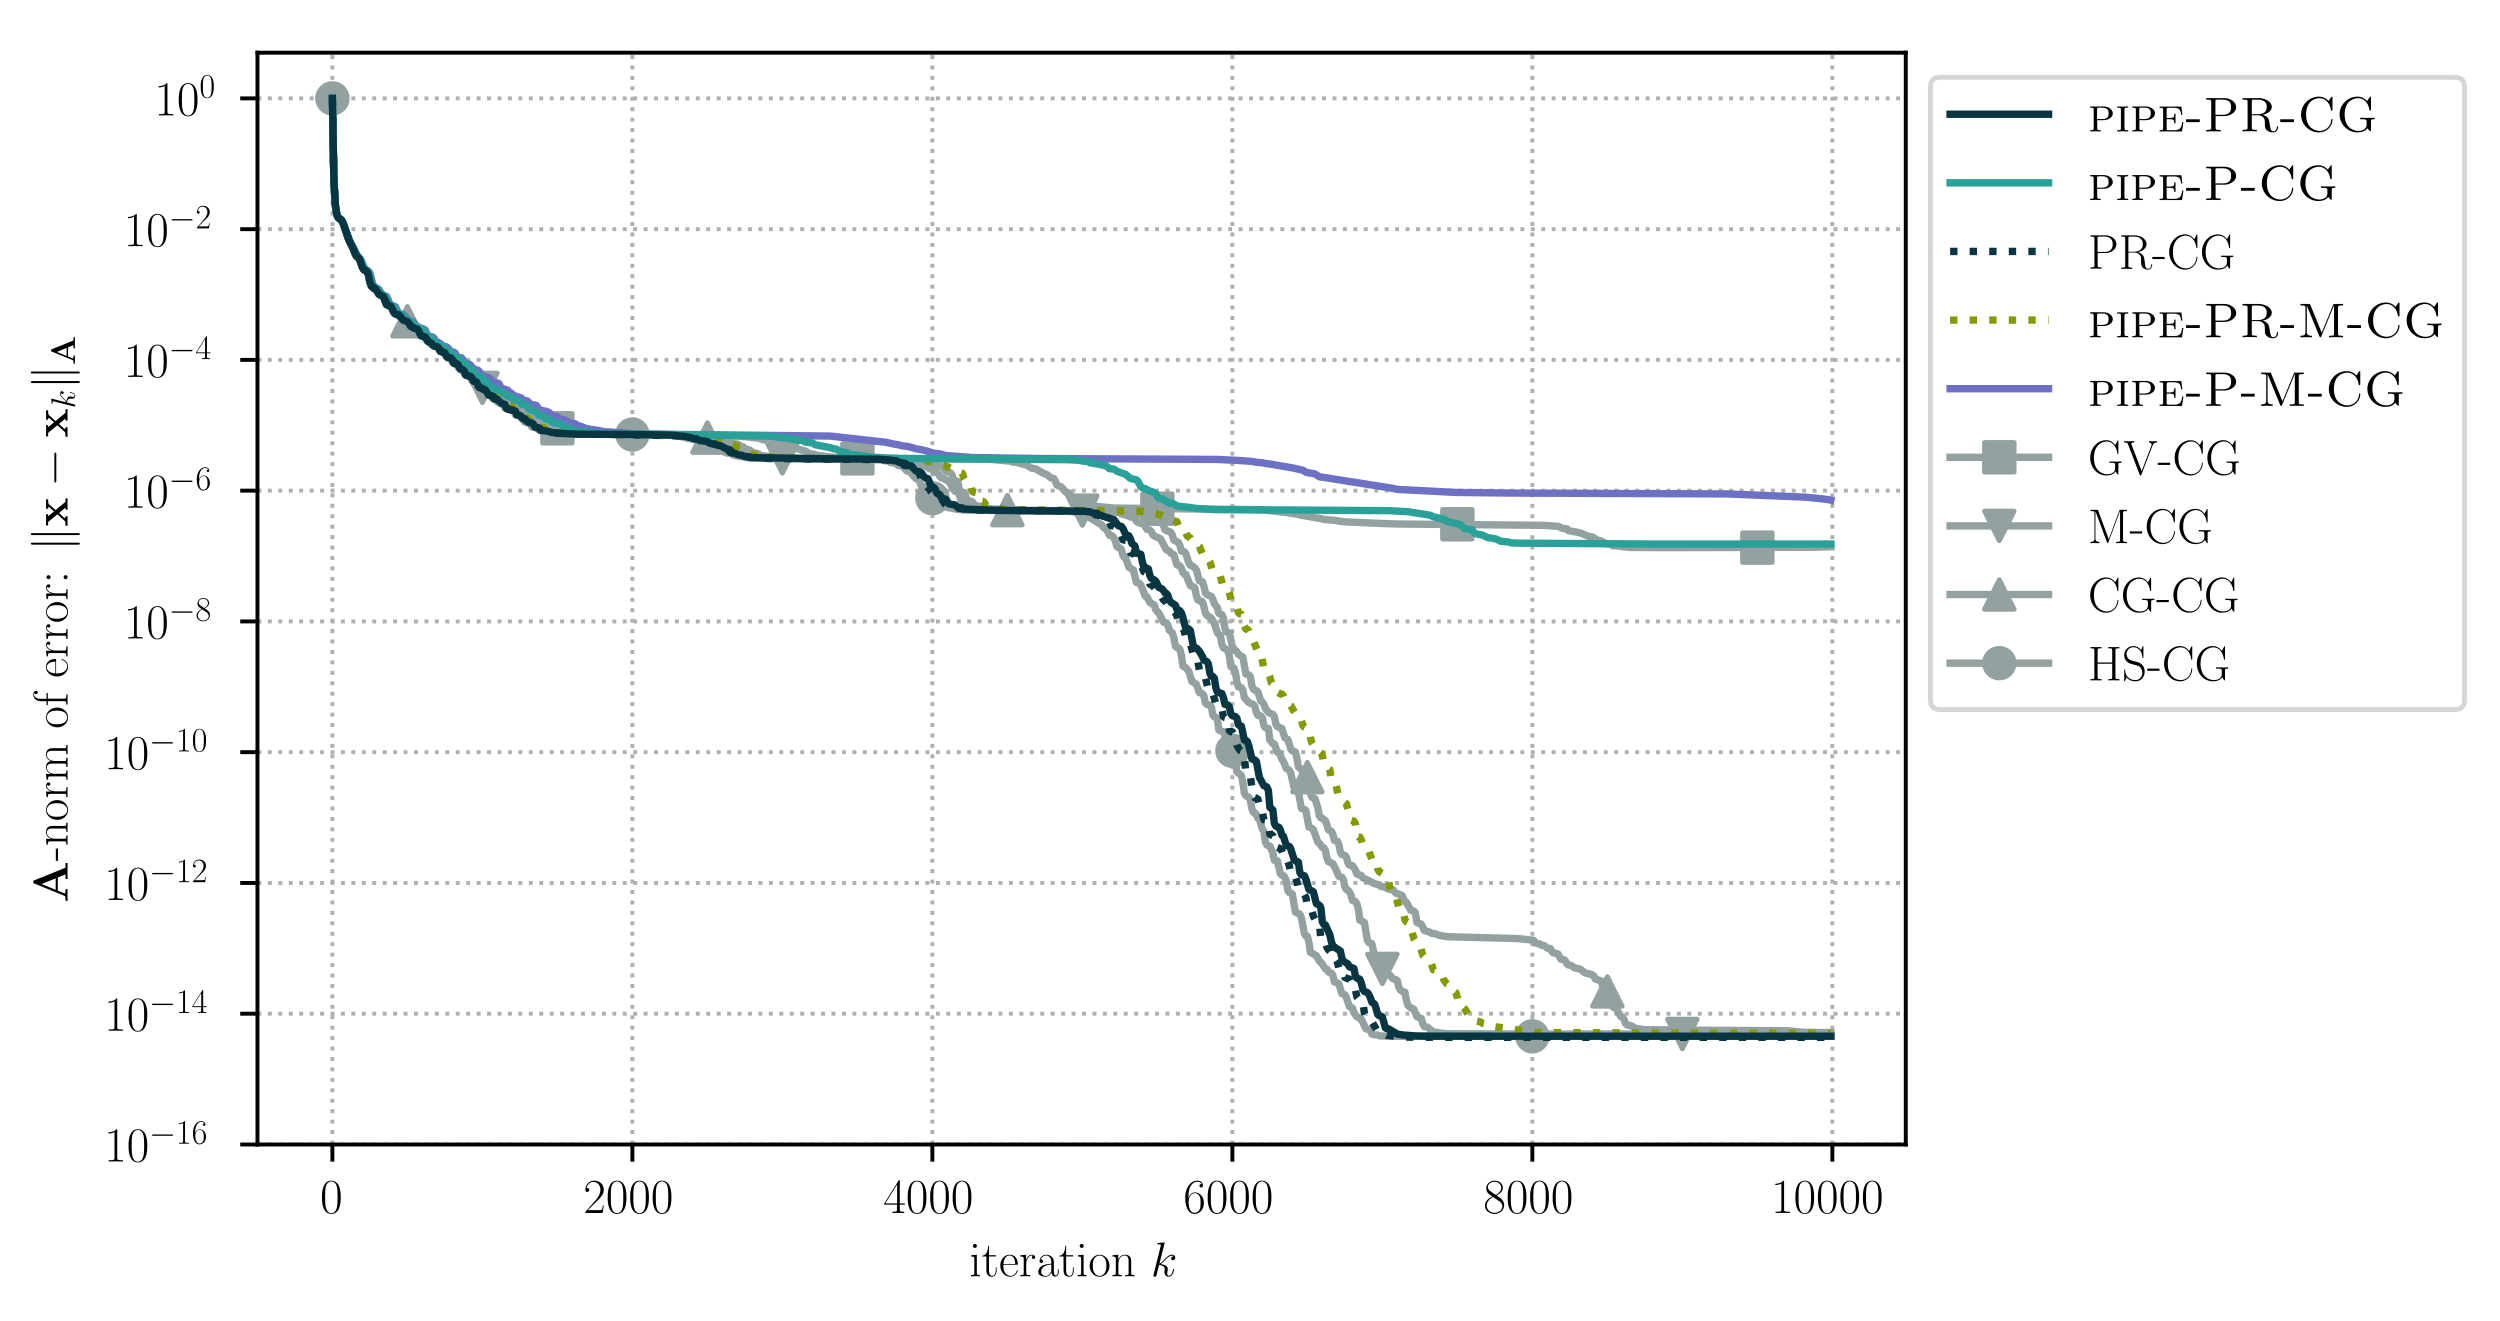 <?xml version="1.0" encoding="utf-8" standalone="no"?>
<!DOCTYPE svg PUBLIC "-//W3C//DTD SVG 1.1//EN"
  "http://www.w3.org/Graphics/SVG/1.1/DTD/svg11.dtd">
<!-- Created with matplotlib (https://matplotlib.org/) -->
<svg height="268.371pt" version="1.1" viewBox="0 0 507.791 268.371" width="507.791pt" xmlns="http://www.w3.org/2000/svg" xmlns:xlink="http://www.w3.org/1999/xlink">
 <defs>
  <style type="text/css">
*{stroke-linecap:butt;stroke-linejoin:round;}
  </style>
 </defs>
 <g id="figure_1">
  <g id="patch_1">
   <path d="M -0 268.371 
L 507.791 268.371 
L 507.791 0 
L -0 0 
z
" style="fill:#ffffff;"/>
  </g>
  <g id="axes_1">
   <g id="patch_2">
    <path d="M 52.294 232.46 
L 387.094 232.46 
L 387.094 10.7 
L 52.294 10.7 
z
" style="fill:#ffffff;"/>
   </g>
   <g id="matplotlib.axis_1">
    <g id="xtick_1">
     <g id="line2d_1">
      <path clip-path="url(#p9fa93428d2)" d="M 67.513 232.46 
L 67.513 10.7 
" style="fill:none;stroke:#b0b0b0;stroke-dasharray:0.8,1.32;stroke-dashoffset:0;stroke-width:0.8;"/>
     </g>
     <g id="line2d_2">
      <defs>
       <path d="M 0 0 
L 0 3.5 
" id="m21a6a3428a" style="stroke:#000000;stroke-width:0.8;"/>
      </defs>
      <g>
       <use style="stroke:#000000;stroke-width:0.8;" x="67.513" xlink:href="#m21a6a3428a" y="232.46"/>
      </g>
     </g>
     <g id="text_1">
      <!-- $0$ -->
      <defs>
       <path d="M 42 31.844 
C 42 37.969 41.906 48.422 37.703 56.453 
C 34 63.484 28.094 66 22.906 66 
C 18.094 66 12 63.781 8.203 56.562 
C 4.203 49.016 3.797 39.672 3.797 31.844 
C 3.797 26.109 3.906 17.375 7 9.734 
C 11.297 -0.609 19 -2 22.906 -2 
C 27.5 -2 34.5 -0.109 38.594 9.438 
C 41.594 16.375 42 24.5 42 31.844 
z
M 22.906 -0.406 
C 16.5 -0.406 12.703 5.125 11.297 12.75 
C 10.203 18.688 10.203 27.328 10.203 32.953 
C 10.203 40.688 10.203 47.109 11.5 53.234 
C 13.406 61.781 19 64.391 22.906 64.391 
C 27 64.391 32.297 61.672 34.203 53.438 
C 35.5 47.719 35.594 40.984 35.594 32.953 
C 35.594 26.422 35.594 18.375 34.406 12.453 
C 32.297 1.5 26.406 -0.406 22.906 -0.406 
z
" id="CMR17-48"/>
      </defs>
      <g transform="translate(65.022 246.378)scale(0.1 -0.1)">
       <use transform="scale(0.996)" xlink:href="#CMR17-48"/>
      </g>
     </g>
    </g>
    <g id="xtick_2">
     <g id="line2d_3">
      <path clip-path="url(#p9fa93428d2)" d="M 128.446 232.46 
L 128.446 10.7 
" style="fill:none;stroke:#b0b0b0;stroke-dasharray:0.8,1.32;stroke-dashoffset:0;stroke-width:0.8;"/>
     </g>
     <g id="line2d_4">
      <g>
       <use style="stroke:#000000;stroke-width:0.8;" x="128.446" xlink:href="#m21a6a3428a" y="232.46"/>
      </g>
     </g>
     <g id="text_2">
      <!-- $2000$ -->
      <defs>
       <path d="M 41.703 15.469 
L 39.906 15.469 
C 38.906 8.391 38.094 7.188 37.703 6.594 
C 37.203 5.797 30 5.797 28.594 5.797 
L 9.406 5.797 
C 13 9.688 20 16.766 28.5 24.938 
C 34.594 30.719 41.703 37.5 41.703 47.391 
C 41.703 59.188 32.297 66 21.797 66 
C 10.797 66 4.094 56.297 4.094 47.297 
C 4.094 43.391 7 42.891 8.203 42.891 
C 9.203 42.891 12.203 43.484 12.203 46.984 
C 12.203 50.094 9.594 51 8.203 51 
C 7.594 51 7 50.891 6.594 50.688 
C 8.5 59.188 14.297 63.391 20.406 63.391 
C 29.094 63.391 34.797 56.5 34.797 47.391 
C 34.797 38.703 29.703 31.219 24 24.734 
L 4.094 2.297 
L 4.094 0 
L 39.297 0 
z
" id="CMR17-50"/>
      </defs>
      <g transform="translate(118.484 246.378)scale(0.1 -0.1)">
       <use transform="scale(0.996)" xlink:href="#CMR17-50"/>
       <use transform="translate(45.69 0)scale(0.996)" xlink:href="#CMR17-48"/>
       <use transform="translate(91.381 0)scale(0.996)" xlink:href="#CMR17-48"/>
       <use transform="translate(137.071 0)scale(0.996)" xlink:href="#CMR17-48"/>
      </g>
     </g>
    </g>
    <g id="xtick_3">
     <g id="line2d_5">
      <path clip-path="url(#p9fa93428d2)" d="M 189.38 232.46 
L 189.38 10.7 
" style="fill:none;stroke:#b0b0b0;stroke-dasharray:0.8,1.32;stroke-dashoffset:0;stroke-width:0.8;"/>
     </g>
     <g id="line2d_6">
      <g>
       <use style="stroke:#000000;stroke-width:0.8;" x="189.38" xlink:href="#m21a6a3428a" y="232.46"/>
      </g>
     </g>
     <g id="text_3">
      <!-- $4000$ -->
      <defs>
       <path d="M 33.594 64.797 
C 33.594 66.891 33.5 67 31.703 67 
L 2 19.594 
L 2 17 
L 27.797 17 
L 27.797 7.188 
C 27.797 3.594 27.594 2.594 20.594 2.594 
L 18.703 2.594 
L 18.703 0 
C 21.906 0.188 27.297 0.188 30.703 0.188 
C 34.094 0.188 39.5 0.188 42.703 0 
L 42.703 2.594 
L 40.797 2.594 
C 33.797 2.594 33.594 3.594 33.594 7.188 
L 33.594 17 
L 43.797 17 
L 43.797 19.594 
L 33.594 19.594 
z
M 28.094 58.172 
L 28.094 19.594 
L 4 19.594 
z
" id="CMR17-52"/>
      </defs>
      <g transform="translate(179.417 246.378)scale(0.1 -0.1)">
       <use transform="scale(0.996)" xlink:href="#CMR17-52"/>
       <use transform="translate(45.69 0)scale(0.996)" xlink:href="#CMR17-48"/>
       <use transform="translate(91.381 0)scale(0.996)" xlink:href="#CMR17-48"/>
       <use transform="translate(137.071 0)scale(0.996)" xlink:href="#CMR17-48"/>
      </g>
     </g>
    </g>
    <g id="xtick_4">
     <g id="line2d_7">
      <path clip-path="url(#p9fa93428d2)" d="M 250.314 232.46 
L 250.314 10.7 
" style="fill:none;stroke:#b0b0b0;stroke-dasharray:0.8,1.32;stroke-dashoffset:0;stroke-width:0.8;"/>
     </g>
     <g id="line2d_8">
      <g>
       <use style="stroke:#000000;stroke-width:0.8;" x="250.314" xlink:href="#m21a6a3428a" y="232.46"/>
      </g>
     </g>
     <g id="text_4">
      <!-- $6000$ -->
      <defs>
       <path d="M 10.594 34.344 
C 10.594 58 21.797 63.688 28.297 63.688 
C 30.406 63.688 35.5 63.266 37.5 59.094 
C 35.906 59.094 32.906 59.094 32.906 55.594 
C 32.906 52.891 35.094 52 36.5 52 
C 37.406 52 40.094 52.391 40.094 55.797 
C 40.094 62.297 35.094 66 28.203 66 
C 16.297 66 3.797 53.297 3.797 31.422 
C 3.797 4.016 15.094 -2 23.094 -2 
C 32.797 -2 42 6.734 42 20.234 
C 42 32.828 33.906 42 23.703 42 
C 17.594 42 13.094 37.969 10.594 30.922 
z
M 23.094 0.391 
C 10.797 0.391 10.797 18.938 10.797 22.656 
C 10.797 29.906 14.203 40.391 23.5 40.391 
C 25.203 40.391 30.094 40.391 33.406 33.438 
C 35.203 29.516 35.203 25.375 35.203 20.344 
C 35.203 14.906 35.203 10.875 33.094 6.844 
C 30.906 2.703 27.703 0.391 23.094 0.391 
z
" id="CMR17-54"/>
      </defs>
      <g transform="translate(240.351 246.378)scale(0.1 -0.1)">
       <use transform="scale(0.996)" xlink:href="#CMR17-54"/>
       <use transform="translate(45.69 0)scale(0.996)" xlink:href="#CMR17-48"/>
       <use transform="translate(91.381 0)scale(0.996)" xlink:href="#CMR17-48"/>
       <use transform="translate(137.071 0)scale(0.996)" xlink:href="#CMR17-48"/>
      </g>
     </g>
    </g>
    <g id="xtick_5">
     <g id="line2d_9">
      <path clip-path="url(#p9fa93428d2)" d="M 311.247 232.46 
L 311.247 10.7 
" style="fill:none;stroke:#b0b0b0;stroke-dasharray:0.8,1.32;stroke-dashoffset:0;stroke-width:0.8;"/>
     </g>
     <g id="line2d_10">
      <g>
       <use style="stroke:#000000;stroke-width:0.8;" x="311.247" xlink:href="#m21a6a3428a" y="232.46"/>
      </g>
     </g>
     <g id="text_5">
      <!-- $8000$ -->
      <defs>
       <path d="M 27.203 35.766 
C 33.5 38.969 39.906 43.797 39.906 51.531 
C 39.906 60.688 31.094 66 23 66 
C 13.906 66 5.906 59.375 5.906 50.234 
C 5.906 47.719 6.5 43.391 10.406 39.578 
C 11.406 38.578 15.594 35.562 18.297 33.656 
C 13.797 31.344 3.297 25.812 3.297 14.766 
C 3.297 4.406 13.094 -2 22.797 -2 
C 33.5 -2 42.5 5.719 42.5 15.969 
C 42.5 25.109 36.406 29.328 32.406 32.047 
z
M 14.094 44.609 
C 13.297 45.109 9.297 48.219 9.297 52.938 
C 9.297 59.078 15.594 63.688 22.797 63.688 
C 30.703 63.688 36.5 58.062 36.5 51.531 
C 36.5 42.188 26.094 36.859 25.594 36.859 
C 25.5 36.859 25.406 36.859 24.594 37.469 
z
M 32.5 24 
C 34 22.906 38.797 19.578 38.797 13.453 
C 38.797 6.016 31.406 0.391 23 0.391 
C 13.906 0.391 7 6.922 7 14.859 
C 7 22.797 13.094 29.438 20 32.547 
z
" id="CMR17-56"/>
      </defs>
      <g transform="translate(301.285 246.378)scale(0.1 -0.1)">
       <use transform="scale(0.996)" xlink:href="#CMR17-56"/>
       <use transform="translate(45.69 0)scale(0.996)" xlink:href="#CMR17-48"/>
       <use transform="translate(91.381 0)scale(0.996)" xlink:href="#CMR17-48"/>
       <use transform="translate(137.071 0)scale(0.996)" xlink:href="#CMR17-48"/>
      </g>
     </g>
    </g>
    <g id="xtick_6">
     <g id="line2d_11">
      <path clip-path="url(#p9fa93428d2)" d="M 372.181 232.46 
L 372.181 10.7 
" style="fill:none;stroke:#b0b0b0;stroke-dasharray:0.8,1.32;stroke-dashoffset:0;stroke-width:0.8;"/>
     </g>
     <g id="line2d_12">
      <g>
       <use style="stroke:#000000;stroke-width:0.8;" x="372.181" xlink:href="#m21a6a3428a" y="232.46"/>
      </g>
     </g>
     <g id="text_6">
      <!-- $10000$ -->
      <defs>
       <path d="M 26.594 63.797 
C 26.594 65.891 26.5 66 25.094 66 
C 21.203 61.359 15.297 59.891 9.703 59.688 
C 9.406 59.688 8.906 59.688 8.797 59.5 
C 8.703 59.297 8.703 59.094 8.703 57 
C 11.797 57 17 57.594 21 59.984 
L 21 7.297 
C 21 3.797 20.797 2.594 12.203 2.594 
L 9.203 2.594 
L 9.203 0 
C 14 0.094 19 0.188 23.797 0.188 
C 28.594 0.188 33.594 0.094 38.406 0 
L 38.406 2.594 
L 35.406 2.594 
C 26.797 2.594 26.594 3.688 26.594 7.297 
z
" id="CMR17-49"/>
      </defs>
      <g transform="translate(359.728 246.378)scale(0.1 -0.1)">
       <use transform="scale(0.996)" xlink:href="#CMR17-49"/>
       <use transform="translate(45.69 0)scale(0.996)" xlink:href="#CMR17-48"/>
       <use transform="translate(91.381 0)scale(0.996)" xlink:href="#CMR17-48"/>
       <use transform="translate(137.071 0)scale(0.996)" xlink:href="#CMR17-48"/>
       <use transform="translate(182.762 0)scale(0.996)" xlink:href="#CMR17-48"/>
      </g>
     </g>
    </g>
    <g id="text_7">
     <!-- iteration $k$ -->
     <defs>
      <path d="M 15.5 61.891 
C 15.5 64.094 13.703 66 11.406 66 
C 9.203 66 7.297 64.188 7.297 61.891 
C 7.297 59.688 9.094 57.797 11.406 57.797 
C 13.594 57.797 15.5 59.594 15.5 61.891 
z
M 3.797 42.891 
L 3.797 40.297 
C 9.406 40.297 10.203 39.688 10.203 34.859 
L 10.203 6.922 
C 10.203 3.094 9.797 2.594 3.406 2.594 
L 3.406 0 
C 5.797 0.188 10.094 0.188 12.594 0.188 
C 15 0.188 19.094 0.188 21.406 0 
L 21.406 2.594 
C 15.5 2.594 15.297 3.203 15.297 6.812 
L 15.297 44 
z
" id="CMR17-105"/>
      <path d="M 15.094 40.391 
L 29.094 40.391 
L 29.094 43 
L 15.094 43 
L 15.094 62 
L 13.297 62 
C 13.094 51.438 9.594 42.188 1.094 41.984 
L 1.094 40.391 
L 9.797 40.391 
L 9.797 12.156 
C 9.797 10.234 9.797 -1 21.406 -1 
C 27.297 -1 30.703 4.812 30.703 12.25 
L 30.703 17.984 
L 28.906 17.984 
L 28.906 12.344 
C 28.906 5.422 26.203 0.797 22 0.797 
C 19.094 0.797 15.094 2.797 15.094 11.953 
z
" id="CMR17-116"/>
      <path d="M 38.094 23.484 
C 38.5 23.891 38.5 24.094 38.5 25.094 
C 38.5 35.172 33.094 44 21.703 44 
C 11.094 44 2.703 33.984 2.703 21.781 
C 2.703 8.656 12.203 -1 22.797 -1 
C 34 -1 38.406 9.672 38.406 11.797 
C 38.406 12.5 37.797 12.5 37.594 12.5 
C 36.906 12.5 36.797 12.297 36.406 11.078 
C 34.203 4.219 28.703 0.797 23.5 0.797 
C 19.203 0.797 14.906 3.219 12.203 7.656 
C 9.094 12.797 9.094 18.75 9.094 23.484 
z
M 9.203 25 
C 9.906 39.234 17.594 42.391 21.594 42.391 
C 28.406 42.391 33 36.062 33.094 25 
z
" id="CMR17-101"/>
      <path d="M 15 23.703 
C 15 33.344 19.094 42.391 26.594 42.391 
C 27.297 42.391 28 42.297 28.703 41.984 
C 28.703 41.984 26.5 41.281 26.5 38.672 
C 26.5 36.266 28.406 35.266 29.906 35.266 
C 31.094 35.266 33.297 35.969 33.297 38.781 
C 33.297 41.984 30.094 44 26.703 44 
C 19.094 44 15.797 36.562 14.797 33.047 
L 14.703 33.047 
L 14.703 44 
L 3.094 42.891 
L 3.094 40.281 
C 9 40.281 9.906 39.688 9.906 34.859 
L 9.906 6.922 
C 9.906 3.094 9.5 2.594 3.094 2.594 
L 3.094 0 
C 5.5 0.188 10.094 0.188 12.703 0.188 
C 15.594 0.188 20.703 0.188 23.406 0 
L 23.406 2.594 
C 16.203 2.594 15 2.594 15 7.109 
z
" id="CMR17-114"/>
      <path d="M 36 25.875 
C 36 32 36 35.547 31.797 39.594 
C 28.094 42.984 23.797 44 20.406 44 
C 12.5 44 6.797 37.625 6.797 30.891 
C 6.797 27.188 9.797 27 10.406 27 
C 11.703 27 14 27.797 14 30.594 
C 14 33.094 12.094 34.188 10.406 34.188 
C 10 34.188 9.5 34.094 9.203 34 
C 11.297 40.531 16.703 42.391 20.203 42.391 
C 25.203 42.391 30.703 37.828 30.703 29.297 
L 30.703 25.5 
C 24.797 25.297 17.703 24.5 12.094 21.453 
C 5.797 17.922 4 12.844 4 9 
C 4 1.203 13 -1 18.297 -1 
C 23.797 -1 28.906 2.109 31.094 7.891 
C 31.297 3.422 34.094 -0.609 38.5 -0.609 
C 40.594 -0.609 45.906 0.797 45.906 8.797 
L 45.906 14.469 
L 44.094 14.469 
L 44.094 8.703 
C 44.094 2.516 41.406 1.703 40.094 1.703 
C 36 1.703 36 6.969 36 11.438 
z
M 30.703 13.859 
C 30.703 5.047 24.5 0.594 19 0.594 
C 14 0.594 10.094 4.344 10.094 9 
C 10.094 12.047 11.406 17.406 17.203 20.656 
C 22 23.391 27.5 23.797 30.703 24 
z
" id="CMR17-97"/>
      <path d="M 43.094 21.188 
C 43.094 34 33.797 44 22.906 44 
C 12 44 2.703 34 2.703 21.188 
C 2.703 8.594 12 -1 22.906 -1 
C 33.797 -1 43.094 8.594 43.094 21.188 
z
M 22.906 0.797 
C 18.203 0.797 14.203 3.594 11.906 7.5 
C 9.406 12 9.094 17.594 9.094 22 
C 9.094 26.188 9.297 31.391 11.906 35.891 
C 13.906 39.188 17.797 42.391 22.906 42.391 
C 27.406 42.391 31.203 39.891 33.594 36.391 
C 36.703 31.688 36.703 25.094 36.703 22 
C 36.703 18.094 36.5 12.094 33.797 7.297 
C 31 2.688 26.703 0.797 22.906 0.797 
z
" id="CMR17-111"/>
      <path d="M 41.5 30.531 
C 41.5 35.656 40.5 44 28.703 44 
C 20.797 44 16.703 37.875 15.203 33.844 
L 15.094 33.844 
L 15.094 44 
L 3.297 42.891 
L 3.297 40.281 
C 9.203 40.281 10.094 39.688 10.094 34.859 
L 10.094 6.922 
C 10.094 3.094 9.703 2.594 3.297 2.594 
L 3.297 0 
C 5.703 0.188 10.094 0.188 12.703 0.188 
C 15.297 0.188 19.797 0.188 22.203 0 
L 22.203 2.594 
C 15.797 2.594 15.406 3 15.406 6.922 
L 15.406 26.219 
C 15.406 35.453 21 42.391 28 42.391 
C 35.406 42.391 36.203 35.766 36.203 30.938 
L 36.203 6.922 
C 36.203 3.094 35.797 2.594 29.406 2.594 
L 29.406 0 
C 31.797 0.188 36.203 0.188 38.797 0.188 
C 41.406 0.188 45.906 0.188 48.297 0 
L 48.297 2.594 
C 41.906 2.594 41.5 3 41.5 6.922 
z
" id="CMR17-110"/>
      <path d="M 28.094 66.484 
C 28.203 66.891 28.406 67.484 28.406 67.984 
C 28.406 69 27.406 69 27.203 69 
C 27.094 69 23.5 68.688 21.703 68.484 
C 20 68.391 18.5 68.188 16.703 68.094 
C 14.297 67.891 13.594 67.797 13.594 65.984 
C 13.594 64.984 14.594 64.984 15.594 64.984 
C 20.703 64.984 20.703 64.109 20.703 63.125 
C 20.703 62.719 20.703 62.531 20.203 60.75 
L 5.906 3.906 
C 5.5 2.391 5.5 2.203 5.5 1.594 
C 5.5 -0.609 7.203 -1 8.203 -1 
C 11 -1 11.594 1.188 12.406 4.297 
L 17.094 23.062 
C 24.297 22.266 28.594 19.25 28.594 14.438 
C 28.594 13.828 28.594 13.438 28.297 11.922 
C 27.906 10.422 27.906 9.219 27.906 8.719 
C 27.906 2.891 31.703 -1 36.797 -1 
C 41.406 -1 43.797 3.203 44.594 4.609 
C 46.703 8.312 48 13.938 48 14.328 
C 48 14.828 47.594 15.234 47 15.234 
C 46.094 15.234 46 14.828 45.594 13.234 
C 44.203 8.016 42.094 1 37 1 
C 35 1 33.703 2 33.703 5.812 
C 33.703 7.719 34.094 9.922 34.5 11.422 
C 34.906 13.234 34.906 13.328 34.906 14.531 
C 34.906 20.453 29.594 23.766 20.406 24.969 
C 24 27.172 27.594 31.078 29 32.594 
C 34.703 38.984 38.594 41.984 43.203 41.984 
C 45.5 41.984 46.094 41.484 46.797 41 
C 43.094 40.594 41.703 37.984 41.703 35.984 
C 41.703 33.594 43.594 32.797 45 32.797 
C 47.703 32.797 50.094 35.094 50.094 38.297 
C 50.094 41.156 47.797 44 43.297 44 
C 37.797 44 33.297 40.297 26.203 32.297 
C 25.203 31.078 21.5 27.281 17.797 25.875 
z
" id="CMMI12-107"/>
     </defs>
     <g transform="translate(196.885 259.234)scale(0.1 -0.1)">
      <use transform="scale(0.996)" xlink:href="#CMR17-105"/>
      <use transform="translate(24.871 0)scale(0.996)" xlink:href="#CMR17-116"/>
      <use transform="translate(60.152 0)scale(0.996)" xlink:href="#CMR17-101"/>
      <use transform="translate(100.637 0)scale(0.996)" xlink:href="#CMR17-114"/>
      <use transform="translate(135.918 0)scale(0.996)" xlink:href="#CMR17-97"/>
      <use transform="translate(181.609 0)scale(0.996)" xlink:href="#CMR17-116"/>
      <use transform="translate(216.889 0)scale(0.996)" xlink:href="#CMR17-105"/>
      <use transform="translate(241.761 0)scale(0.996)" xlink:href="#CMR17-111"/>
      <use transform="translate(287.451 0)scale(0.996)" xlink:href="#CMR17-110"/>
      <use transform="translate(368.422 0)scale(0.996)" xlink:href="#CMMI12-107"/>
     </g>
    </g>
   </g>
   <g id="matplotlib.axis_2">
    <g id="ytick_1">
     <g id="line2d_13">
      <path clip-path="url(#p9fa93428d2)" d="M 52.294 232.46 
L 387.094 232.46 
" style="fill:none;stroke:#b0b0b0;stroke-dasharray:0.8,1.32;stroke-dashoffset:0;stroke-width:0.8;"/>
     </g>
     <g id="line2d_14">
      <defs>
       <path d="M 0 0 
L -3.5 0 
" id="m0d0a579e67" style="stroke:#000000;stroke-width:0.8;"/>
      </defs>
      <g>
       <use style="stroke:#000000;stroke-width:0.8;" x="52.294" xlink:href="#m0d0a579e67" y="232.46"/>
      </g>
     </g>
     <g id="text_8">
      <!-- $10^{-16}$ -->
      <defs>
       <path d="M 65.906 23 
C 67.594 23 69.406 23 69.406 25 
C 69.406 27 67.594 27 65.906 27 
L 11.797 27 
C 10.094 27 8.297 27 8.297 25 
C 8.297 23 10.094 23 11.797 23 
z
" id="CMSY10-0"/>
      </defs>
      <g transform="translate(21.163 235.919)scale(0.1 -0.1)">
       <use transform="scale(0.996)" xlink:href="#CMR17-49"/>
       <use transform="translate(45.69 0)scale(0.996)" xlink:href="#CMR17-48"/>
       <use transform="translate(91.381 36.154)scale(0.697)" xlink:href="#CMSY10-0"/>
       <use transform="translate(145.622 36.154)scale(0.697)" xlink:href="#CMR17-49"/>
       <use transform="translate(177.605 36.154)scale(0.697)" xlink:href="#CMR17-54"/>
      </g>
     </g>
    </g>
    <g id="ytick_2">
     <g id="line2d_15">
      <path clip-path="url(#p9fa93428d2)" d="M 52.294 205.9 
L 387.094 205.9 
" style="fill:none;stroke:#b0b0b0;stroke-dasharray:0.8,1.32;stroke-dashoffset:0;stroke-width:0.8;"/>
     </g>
     <g id="line2d_16">
      <g>
       <use style="stroke:#000000;stroke-width:0.8;" x="52.294" xlink:href="#m0d0a579e67" y="205.9"/>
      </g>
     </g>
     <g id="text_9">
      <!-- $10^{-14}$ -->
      <g transform="translate(21.163 209.36)scale(0.1 -0.1)">
       <use transform="scale(0.996)" xlink:href="#CMR17-49"/>
       <use transform="translate(45.69 0)scale(0.996)" xlink:href="#CMR17-48"/>
       <use transform="translate(91.381 36.154)scale(0.697)" xlink:href="#CMSY10-0"/>
       <use transform="translate(145.622 36.154)scale(0.697)" xlink:href="#CMR17-49"/>
       <use transform="translate(177.605 36.154)scale(0.697)" xlink:href="#CMR17-52"/>
      </g>
     </g>
    </g>
    <g id="ytick_3">
     <g id="line2d_17">
      <path clip-path="url(#p9fa93428d2)" d="M 52.294 179.341 
L 387.094 179.341 
" style="fill:none;stroke:#b0b0b0;stroke-dasharray:0.8,1.32;stroke-dashoffset:0;stroke-width:0.8;"/>
     </g>
     <g id="line2d_18">
      <g>
       <use style="stroke:#000000;stroke-width:0.8;" x="52.294" xlink:href="#m0d0a579e67" y="179.341"/>
      </g>
     </g>
     <g id="text_10">
      <!-- $10^{-12}$ -->
      <g transform="translate(21.163 182.8)scale(0.1 -0.1)">
       <use transform="scale(0.996)" xlink:href="#CMR17-49"/>
       <use transform="translate(45.69 0)scale(0.996)" xlink:href="#CMR17-48"/>
       <use transform="translate(91.381 36.154)scale(0.697)" xlink:href="#CMSY10-0"/>
       <use transform="translate(145.622 36.154)scale(0.697)" xlink:href="#CMR17-49"/>
       <use transform="translate(177.605 36.154)scale(0.697)" xlink:href="#CMR17-50"/>
      </g>
     </g>
    </g>
    <g id="ytick_4">
     <g id="line2d_19">
      <path clip-path="url(#p9fa93428d2)" d="M 52.294 152.781 
L 387.094 152.781 
" style="fill:none;stroke:#b0b0b0;stroke-dasharray:0.8,1.32;stroke-dashoffset:0;stroke-width:0.8;"/>
     </g>
     <g id="line2d_20">
      <g>
       <use style="stroke:#000000;stroke-width:0.8;" x="52.294" xlink:href="#m0d0a579e67" y="152.781"/>
      </g>
     </g>
     <g id="text_11">
      <!-- $10^{-10}$ -->
      <g transform="translate(21.163 156.24)scale(0.1 -0.1)">
       <use transform="scale(0.996)" xlink:href="#CMR17-49"/>
       <use transform="translate(45.69 0)scale(0.996)" xlink:href="#CMR17-48"/>
       <use transform="translate(91.381 36.154)scale(0.697)" xlink:href="#CMSY10-0"/>
       <use transform="translate(145.622 36.154)scale(0.697)" xlink:href="#CMR17-49"/>
       <use transform="translate(177.605 36.154)scale(0.697)" xlink:href="#CMR17-48"/>
      </g>
     </g>
    </g>
    <g id="ytick_5">
     <g id="line2d_21">
      <path clip-path="url(#p9fa93428d2)" d="M 52.294 126.221 
L 387.094 126.221 
" style="fill:none;stroke:#b0b0b0;stroke-dasharray:0.8,1.32;stroke-dashoffset:0;stroke-width:0.8;"/>
     </g>
     <g id="line2d_22">
      <g>
       <use style="stroke:#000000;stroke-width:0.8;" x="52.294" xlink:href="#m0d0a579e67" y="126.221"/>
      </g>
     </g>
     <g id="text_12">
      <!-- $10^{-8}$ -->
      <g transform="translate(25.134 129.68)scale(0.1 -0.1)">
       <use transform="scale(0.996)" xlink:href="#CMR17-49"/>
       <use transform="translate(45.69 0)scale(0.996)" xlink:href="#CMR17-48"/>
       <use transform="translate(91.381 36.154)scale(0.697)" xlink:href="#CMSY10-0"/>
       <use transform="translate(145.622 36.154)scale(0.697)" xlink:href="#CMR17-56"/>
      </g>
     </g>
    </g>
    <g id="ytick_6">
     <g id="line2d_23">
      <path clip-path="url(#p9fa93428d2)" d="M 52.294 99.661 
L 387.094 99.661 
" style="fill:none;stroke:#b0b0b0;stroke-dasharray:0.8,1.32;stroke-dashoffset:0;stroke-width:0.8;"/>
     </g>
     <g id="line2d_24">
      <g>
       <use style="stroke:#000000;stroke-width:0.8;" x="52.294" xlink:href="#m0d0a579e67" y="99.661"/>
      </g>
     </g>
     <g id="text_13">
      <!-- $10^{-6}$ -->
      <g transform="translate(25.134 103.121)scale(0.1 -0.1)">
       <use transform="scale(0.996)" xlink:href="#CMR17-49"/>
       <use transform="translate(45.69 0)scale(0.996)" xlink:href="#CMR17-48"/>
       <use transform="translate(91.381 36.154)scale(0.697)" xlink:href="#CMSY10-0"/>
       <use transform="translate(145.622 36.154)scale(0.697)" xlink:href="#CMR17-54"/>
      </g>
     </g>
    </g>
    <g id="ytick_7">
     <g id="line2d_25">
      <path clip-path="url(#p9fa93428d2)" d="M 52.294 73.102 
L 387.094 73.102 
" style="fill:none;stroke:#b0b0b0;stroke-dasharray:0.8,1.32;stroke-dashoffset:0;stroke-width:0.8;"/>
     </g>
     <g id="line2d_26">
      <g>
       <use style="stroke:#000000;stroke-width:0.8;" x="52.294" xlink:href="#m0d0a579e67" y="73.102"/>
      </g>
     </g>
     <g id="text_14">
      <!-- $10^{-4}$ -->
      <g transform="translate(25.134 76.561)scale(0.1 -0.1)">
       <use transform="scale(0.996)" xlink:href="#CMR17-49"/>
       <use transform="translate(45.69 0)scale(0.996)" xlink:href="#CMR17-48"/>
       <use transform="translate(91.381 36.154)scale(0.697)" xlink:href="#CMSY10-0"/>
       <use transform="translate(145.622 36.154)scale(0.697)" xlink:href="#CMR17-52"/>
      </g>
     </g>
    </g>
    <g id="ytick_8">
     <g id="line2d_27">
      <path clip-path="url(#p9fa93428d2)" d="M 52.294 46.542 
L 387.094 46.542 
" style="fill:none;stroke:#b0b0b0;stroke-dasharray:0.8,1.32;stroke-dashoffset:0;stroke-width:0.8;"/>
     </g>
     <g id="line2d_28">
      <g>
       <use style="stroke:#000000;stroke-width:0.8;" x="52.294" xlink:href="#m0d0a579e67" y="46.542"/>
      </g>
     </g>
     <g id="text_15">
      <!-- $10^{-2}$ -->
      <g transform="translate(25.134 50.001)scale(0.1 -0.1)">
       <use transform="scale(0.996)" xlink:href="#CMR17-49"/>
       <use transform="translate(45.69 0)scale(0.996)" xlink:href="#CMR17-48"/>
       <use transform="translate(91.381 36.154)scale(0.697)" xlink:href="#CMSY10-0"/>
       <use transform="translate(145.622 36.154)scale(0.697)" xlink:href="#CMR17-50"/>
      </g>
     </g>
    </g>
    <g id="ytick_9">
     <g id="line2d_29">
      <path clip-path="url(#p9fa93428d2)" d="M 52.294 19.982 
L 387.094 19.982 
" style="fill:none;stroke:#b0b0b0;stroke-dasharray:0.8,1.32;stroke-dashoffset:0;stroke-width:0.8;"/>
     </g>
     <g id="line2d_30">
      <g>
       <use style="stroke:#000000;stroke-width:0.8;" x="52.294" xlink:href="#m0d0a579e67" y="19.982"/>
      </g>
     </g>
     <g id="text_16">
      <!-- $10^{0}$ -->
      <g transform="translate(31.361 23.441)scale(0.1 -0.1)">
       <use transform="scale(0.996)" xlink:href="#CMR17-49"/>
       <use transform="translate(45.69 0)scale(0.996)" xlink:href="#CMR17-48"/>
       <use transform="translate(91.381 36.154)scale(0.697)" xlink:href="#CMR17-48"/>
      </g>
     </g>
    </g>
    <g id="text_17">
     <!-- $\mathbf{A}$-norm of error: $\| \mathbf{x}-\mathbf{x}_k \|_\mathbf{A}$ -->
     <defs>
      <path d="M 45.797 67.703 
C 45.094 69.5 44.906 70 42.5 70 
C 40 70 39.797 69.5 39.094 67.703 
L 14.297 6.703 
C 13.594 5.094 13.594 4.891 10.797 4.594 
C 8.297 4.297 7.906 4.297 5.703 4.297 
L 3.906 4.297 
L 3.906 0 
C 6.5 0.188 12.5 0.188 15.406 0.188 
C 18.094 0.188 25.406 0.188 27.703 0 
L 27.703 4.297 
C 25.5 4.297 21.703 4.297 18.906 5.406 
C 19.203 6.312 19.203 6.5 19.406 6.906 
L 24.703 20 
L 51.5 20 
L 57.797 4.297 
L 48.406 4.297 
L 48.406 0 
C 51.594 0.188 61.297 0.188 65.094 0.188 
C 68.297 0.188 78.5 0.188 81 0 
L 81 4.297 
L 71.5 4.297 
z
M 38.094 53.031 
L 49.703 24.297 
L 26.406 24.297 
z
" id="CMBX12-65"/>
      <path d="M 25.5 19.594 
L 25.5 24 
L 0.406 24 
L 0.406 19.594 
z
" id="CMR17-45"/>
      <path d="M 67.594 30.531 
C 67.594 35.562 66.703 44 54.797 44 
C 48 44 43.297 39.375 41.5 33.953 
L 41.406 33.953 
C 40.203 42.188 34.297 44 28.703 44 
C 20.797 44 16.703 37.875 15.203 33.844 
L 15.094 33.844 
L 15.094 44 
L 3.297 42.891 
L 3.297 40.281 
C 9.203 40.281 10.094 39.688 10.094 34.859 
L 10.094 6.922 
C 10.094 3.094 9.703 2.594 3.297 2.594 
L 3.297 0 
C 5.703 0.188 10.094 0.188 12.703 0.188 
C 15.297 0.188 19.797 0.188 22.203 0 
L 22.203 2.594 
C 15.797 2.594 15.406 3 15.406 6.922 
L 15.406 26.219 
C 15.406 35.453 21 42.391 28 42.391 
C 35.406 42.391 36.203 35.766 36.203 30.938 
L 36.203 6.922 
C 36.203 3.094 35.797 2.594 29.406 2.594 
L 29.406 0 
C 31.797 0.188 36.203 0.188 38.797 0.188 
C 41.406 0.188 45.906 0.188 48.297 0 
L 48.297 2.594 
C 41.906 2.594 41.5 3 41.5 6.922 
L 41.5 26.219 
C 41.5 35.453 47.094 42.391 54.094 42.391 
C 61.5 42.391 62.297 35.766 62.297 30.938 
L 62.297 6.922 
C 62.297 3.094 61.906 2.594 55.5 2.594 
L 55.5 0 
C 57.906 0.188 62.297 0.188 64.906 0.188 
C 67.5 0.188 72 0.188 74.406 0 
L 74.406 2.594 
C 68 2.594 67.594 3 67.594 6.922 
z
" id="CMR17-109"/>
      <path d="M 15.297 40.391 
L 26.703 40.391 
L 26.703 43 
L 15.094 43 
L 15.094 55.297 
C 15.094 63.688 19.297 68.391 23.594 68.391 
C 24.906 68.391 26.406 68.172 27.406 67.797 
C 26.594 67.594 24.5 66.891 24.5 64.391 
C 24.5 61.797 26.5 61 27.906 61 
C 29.297 61 31.297 61.797 31.297 64.391 
C 31.297 68.016 27.703 70 23.703 70 
C 18 70 10.203 65.797 10.203 55.094 
L 10.203 43 
L 2.203 43 
L 2.203 40.391 
L 10.203 40.391 
L 10.203 6.891 
C 10.203 3.094 9.797 2.594 3.406 2.594 
L 3.406 0 
C 5.797 0.188 10.406 0.188 13 0.188 
C 15.906 0.188 21 0.188 23.703 0 
L 23.703 2.594 
C 16.5 2.594 15.297 2.594 15.297 7.094 
z
" id="CMR17-102"/>
      <path d="M 16.594 38.891 
C 16.594 41.391 14.594 43 12.5 43 
C 10.5 43 8.406 41.391 8.406 38.891 
C 8.406 36.391 10.406 34.797 12.5 34.797 
C 14.5 34.797 16.594 36.391 16.594 38.891 
z
M 16.594 4.094 
C 16.594 6.594 14.594 8.188 12.5 8.188 
C 10.5 8.188 8.406 6.594 8.406 4.094 
C 8.406 1.594 10.406 0 12.5 0 
C 14.5 0 16.594 1.594 16.594 4.094 
z
" id="CMR17-58"/>
      <path d="M 17.203 71.594 
C 17.203 73.188 17.203 75 15.203 75 
C 13.203 75 13.203 72.797 13.203 71.297 
L 13.203 -21.312 
C 13.203 -22.906 13.203 -25 15.203 -25 
C 17.203 -25 17.203 -23.203 17.203 -21.609 
z
M 36.703 71.297 
C 36.703 72.891 36.703 75 34.703 75 
C 32.703 75 32.703 73.188 32.703 71.594 
L 32.703 -21.609 
C 32.703 -23.203 32.703 -25 34.703 -25 
C 36.703 -25 36.703 -22.812 36.703 -21.312 
z
" id="CMSY10-107"/>
      <path d="M 33.703 24.469 
L 45.297 37.609 
C 46.406 38.906 47.297 39.688 55.594 39.688 
L 55.594 44 
C 50 43.797 49.797 43.797 46.406 43.797 
C 43.5 43.797 39.203 43.797 36.406 44 
L 36.406 39.688 
C 38.297 39.688 40.406 39.203 40.406 38.5 
C 40.406 38.312 39.906 37.609 39.703 37.422 
L 31 27.719 
L 21.094 39.688 
L 25.297 39.688 
L 25.297 44 
C 23 43.797 16.203 43.797 13.5 43.797 
C 10.5 43.797 5.094 43.797 2.297 44 
L 2.297 39.688 
L 9.406 39.688 
L 25 20.906 
L 12 6.375 
C 10.797 4.984 10.094 4.297 1.797 4.297 
L 1.797 0 
C 7.797 0.188 8 0.188 11.094 0.188 
C 14 0.188 18.203 0.188 21 0 
L 21 4.297 
C 19.094 4.297 17 4.781 17 5.484 
C 17 5.578 17 5.672 17.703 6.469 
L 27.703 17.641 
L 38.797 4.297 
L 34.594 4.297 
L 34.594 0 
C 37 0.188 43.703 0.188 46.5 0.188 
C 49.5 0.188 54.797 0.188 57.594 0 
L 57.594 4.297 
L 50.594 4.297 
z
" id="CMBX12-120"/>
     </defs>
     <g transform="translate(15.225 183.363)rotate(-90)scale(0.1 -0.1)">
      <use transform="translate(0 14.944)scale(0.996)" xlink:href="#CMBX12-65"/>
      <use transform="translate(84.636 14.944)scale(0.996)" xlink:href="#CMR17-45"/>
      <use transform="translate(114.712 14.944)scale(0.996)" xlink:href="#CMR17-110"/>
      <use transform="translate(165.608 14.944)scale(0.996)" xlink:href="#CMR17-111"/>
      <use transform="translate(211.298 14.944)scale(0.996)" xlink:href="#CMR17-114"/>
      <use transform="translate(246.579 14.944)scale(0.996)" xlink:href="#CMR17-109"/>
      <use transform="translate(353.575 14.944)scale(0.996)" xlink:href="#CMR17-111"/>
      <use transform="translate(399.265 14.944)scale(0.996)" xlink:href="#CMR17-102"/>
      <use transform="translate(456.814 14.944)scale(0.996)" xlink:href="#CMR17-101"/>
      <use transform="translate(497.3 14.944)scale(0.996)" xlink:href="#CMR17-114"/>
      <use transform="translate(532.581 14.944)scale(0.996)" xlink:href="#CMR17-114"/>
      <use transform="translate(567.862 14.944)scale(0.996)" xlink:href="#CMR17-111"/>
      <use transform="translate(613.552 14.944)scale(0.996)" xlink:href="#CMR17-114"/>
      <use transform="translate(648.833 14.944)scale(0.996)" xlink:href="#CMR17-58"/>
      <use transform="translate(714.19 14.944)scale(0.996)" xlink:href="#CMSY10-107"/>
      <use transform="translate(764.003 14.944)scale(0.996)" xlink:href="#CMBX12-120"/>
      <use transform="translate(845.295 14.944)scale(0.996)" xlink:href="#CMSY10-0"/>
      <use transform="translate(944.922 14.944)scale(0.996)" xlink:href="#CMBX12-120"/>
      <use transform="translate(1004.075 0)scale(0.697)" xlink:href="#CMMI12-107"/>
      <use transform="translate(1042.429 14.944)scale(0.996)" xlink:href="#CMSY10-107"/>
      <use transform="translate(1092.242 0)scale(0.697)" xlink:href="#CMBX12-65"/>
     </g>
    </g>
   </g>
   <g id="line2d_31">
    <path clip-path="url(#p9fa93428d2)" d="M 67.513 19.982 
L 67.817 36.626 
L 68.122 41.728 
L 68.427 43.667 
L 68.731 44.228 
L 69.341 44.713 
L 69.645 45.217 
L 70.864 48.753 
L 71.473 50.013 
L 72.387 52.061 
L 72.692 52.266 
L 72.997 52.678 
L 73.606 54.389 
L 73.911 54.778 
L 74.52 55.189 
L 74.825 55.958 
L 75.129 57.499 
L 75.434 58.156 
L 76.348 58.823 
L 76.957 59.846 
L 77.871 60.366 
L 78.481 61.908 
L 79.395 62.289 
L 80.004 63.61 
L 81.223 64.309 
L 81.832 65.096 
L 82.746 65.417 
L 83.051 66.006 
L 83.66 66.47 
L 84.879 67.134 
L 85.183 67.944 
L 85.488 68.276 
L 86.097 68.411 
L 86.402 68.583 
L 86.707 69.24 
L 88.23 70.341 
L 88.535 70.386 
L 88.839 70.544 
L 89.449 71.417 
L 90.058 71.563 
L 90.363 71.9 
L 90.667 72.527 
L 91.277 72.645 
L 91.581 72.913 
L 91.886 73.573 
L 92.191 73.86 
L 92.8 73.943 
L 93.105 74.693 
L 93.409 75.024 
L 94.019 75.242 
L 94.323 75.987 
L 94.628 76.259 
L 95.237 76.401 
L 95.542 76.65 
L 95.847 77.296 
L 96.151 77.506 
L 96.456 77.535 
L 96.761 77.938 
L 97.065 78.677 
L 97.675 78.816 
L 97.979 79.141 
L 98.284 79.206 
L 98.589 79.391 
L 98.893 80.196 
L 99.503 80.34 
L 99.807 80.59 
L 100.112 81.03 
L 100.721 81.133 
L 101.026 81.63 
L 101.635 81.979 
L 102.245 82.076 
L 102.549 82.861 
L 103.159 83.167 
L 104.377 83.44 
L 104.682 84.246 
L 105.596 84.433 
L 105.901 84.994 
L 106.206 85.031 
L 106.51 85.683 
L 107.12 85.862 
L 107.729 85.963 
L 108.034 86.74 
L 108.948 86.93 
L 109.557 87.411 
L 110.471 87.527 
L 113.213 88.007 
L 115.65 88.135 
L 117.783 88.188 
L 134.844 88.321 
L 137.891 88.56 
L 138.5 88.737 
L 139.414 88.92 
L 139.719 89.081 
L 140.633 89.168 
L 141.242 89.332 
L 142.766 89.647 
L 143.07 89.999 
L 143.68 90.107 
L 144.289 90.213 
L 144.898 90.539 
L 145.508 90.675 
L 145.812 91.132 
L 146.726 91.267 
L 147.031 91.788 
L 147.64 92.013 
L 148.25 92.062 
L 149.164 92.507 
L 149.773 92.586 
L 150.382 92.737 
L 150.992 92.794 
L 151.601 92.943 
L 154.952 93.113 
L 157.999 93.145 
L 179.021 93.406 
L 179.631 93.575 
L 180.24 93.618 
L 180.545 93.717 
L 180.849 93.947 
L 181.763 94.07 
L 182.068 94.222 
L 182.373 94.528 
L 183.287 94.675 
L 184.201 95.679 
L 184.81 95.777 
L 186.029 97.216 
L 186.638 97.408 
L 187.247 98.987 
L 187.857 99.206 
L 188.161 99.79 
L 188.466 99.945 
L 189.38 101.202 
L 189.989 101.3 
L 190.599 102.408 
L 191.208 102.476 
L 191.513 102.634 
L 191.817 102.99 
L 192.427 103.072 
L 193.341 103.23 
L 194.255 103.424 
L 195.169 103.544 
L 196.692 103.628 
L 217.105 103.863 
L 218.323 104.005 
L 218.628 104.194 
L 219.542 104.296 
L 220.456 104.847 
L 221.065 104.973 
L 223.807 106.65 
L 224.112 107.136 
L 224.417 107.348 
L 224.721 107.423 
L 225.331 108.7 
L 225.94 108.855 
L 226.245 109.271 
L 226.549 109.899 
L 226.854 111.02 
L 227.159 111.24 
L 227.463 111.292 
L 227.768 111.588 
L 228.073 112.766 
L 228.377 113.239 
L 228.682 113.325 
L 229.292 115.202 
L 230.206 115.783 
L 230.815 118.304 
L 231.424 118.447 
L 231.729 118.872 
L 232.643 121.105 
L 232.948 121.199 
L 233.557 122.358 
L 234.471 122.911 
L 234.776 123.895 
L 235.385 124.533 
L 236.299 126.313 
L 236.908 126.635 
L 237.213 126.96 
L 237.518 128.024 
L 238.127 128.572 
L 238.432 129.554 
L 238.736 131.237 
L 239.041 131.525 
L 239.346 131.601 
L 239.65 131.87 
L 239.955 133.087 
L 240.26 135.271 
L 240.869 135.639 
L 241.478 136.402 
L 242.088 138.388 
L 243.002 138.979 
L 243.611 140.655 
L 244.22 140.899 
L 244.525 141.301 
L 244.83 142.767 
L 245.134 143.069 
L 245.744 143.255 
L 246.048 143.603 
L 246.353 145.239 
L 246.658 145.639 
L 246.962 145.692 
L 247.267 146.087 
L 247.572 148.259 
L 248.181 148.535 
L 248.486 148.648 
L 248.79 149.299 
L 249.095 151.106 
L 249.4 151.912 
L 250.618 152.805 
L 251.228 156.743 
L 252.142 157.525 
L 252.446 158.962 
L 252.751 161.093 
L 253.056 161.64 
L 253.665 161.926 
L 253.97 162.55 
L 254.274 164.22 
L 254.579 164.98 
L 254.884 165.066 
L 255.188 165.468 
L 255.493 166.192 
L 255.798 166.335 
L 256.407 168.441 
L 256.712 168.843 
L 257.016 170.964 
L 257.321 171.649 
L 257.93 171.844 
L 258.54 173.248 
L 258.844 174.747 
L 259.454 174.854 
L 260.063 177.459 
L 260.368 177.781 
L 260.672 177.837 
L 260.977 178.19 
L 261.282 178.982 
L 261.586 180.852 
L 261.891 181.309 
L 262.196 181.388 
L 262.5 181.625 
L 263.11 185.252 
L 264.024 185.682 
L 264.328 186.417 
L 264.938 189.625 
L 265.242 190.096 
L 265.547 190.194 
L 265.852 191.344 
L 266.156 193.425 
L 267.375 194.111 
L 267.984 195.236 
L 268.289 195.449 
L 269.203 196.765 
L 269.508 196.854 
L 269.812 197.331 
L 270.117 197.601 
L 270.422 197.657 
L 270.726 198.115 
L 271.031 199.417 
L 271.64 199.67 
L 271.945 199.807 
L 272.554 201.82 
L 273.164 202.052 
L 273.468 202.595 
L 274.078 204.43 
L 274.687 204.763 
L 274.992 205.653 
L 275.601 206.532 
L 275.906 206.621 
L 276.21 206.903 
L 276.515 207.021 
L 277.429 208.959 
L 278.038 209.077 
L 278.343 209.332 
L 278.648 210.043 
L 279.257 210.187 
L 279.866 210.238 
L 280.171 210.399 
L 282.304 210.484 
L 290.225 210.496 
L 371.876 210.497 
L 371.876 210.497 
" style="fill:none;stroke:#93a1a1;stroke-linecap:square;stroke-width:1.5;"/>
    <defs>
     <path d="M 0 3 
C 0.796 3 1.559 2.684 2.121 2.121 
C 2.684 1.559 3 0.796 3 0 
C 3 -0.796 2.684 -1.559 2.121 -2.121 
C 1.559 -2.684 0.796 -3 0 -3 
C -0.796 -3 -1.559 -2.684 -2.121 -2.121 
C -2.684 -1.559 -3 -0.796 -3 0 
C -3 0.796 -2.684 1.559 -2.121 2.121 
C -1.559 2.684 -0.796 3 0 3 
z
" id="m00cb844c90" style="stroke:#93a1a1;"/>
    </defs>
    <g clip-path="url(#p9fa93428d2)">
     <use style="fill:#93a1a1;stroke:#93a1a1;" x="67.513" xlink:href="#m00cb844c90" y="19.982"/>
     <use style="fill:#93a1a1;stroke:#93a1a1;" x="128.446" xlink:href="#m00cb844c90" y="88.253"/>
     <use style="fill:#93a1a1;stroke:#93a1a1;" x="189.38" xlink:href="#m00cb844c90" y="101.202"/>
     <use style="fill:#93a1a1;stroke:#93a1a1;" x="250.314" xlink:href="#m00cb844c90" y="152.501"/>
     <use style="fill:#93a1a1;stroke:#93a1a1;" x="311.247" xlink:href="#m00cb844c90" y="210.497"/>
    </g>
   </g>
   <g id="line2d_32">
    <path clip-path="url(#p9fa93428d2)" d="M 67.513 19.982 
L 67.817 36.626 
L 68.122 41.728 
L 68.427 43.667 
L 68.731 44.228 
L 69.341 44.709 
L 69.645 45.217 
L 70.864 48.725 
L 71.473 49.974 
L 72.692 52.225 
L 72.997 52.613 
L 73.606 54.303 
L 73.911 54.743 
L 74.52 55.124 
L 74.825 55.646 
L 75.129 57.155 
L 75.434 58.016 
L 75.739 58.347 
L 76.348 58.71 
L 77.262 59.961 
L 77.871 60.215 
L 78.785 62.009 
L 79.395 62.177 
L 80.309 63.716 
L 81.223 64.056 
L 82.137 65.142 
L 82.746 65.261 
L 83.051 65.556 
L 83.355 66.078 
L 83.965 66.502 
L 85.183 67.159 
L 85.488 68.029 
L 85.793 68.297 
L 86.402 68.423 
L 86.707 68.65 
L 87.011 69.277 
L 87.925 69.906 
L 88.23 70.251 
L 89.144 70.552 
L 89.753 71.409 
L 90.363 71.551 
L 90.667 71.904 
L 90.972 72.468 
L 91.886 72.795 
L 92.495 73.841 
L 93.105 73.928 
L 93.409 74.334 
L 93.714 74.969 
L 94.323 75.102 
L 94.933 76.202 
L 95.847 76.468 
L 96.151 76.854 
L 96.456 77.466 
L 97.065 77.604 
L 97.675 78.694 
L 98.589 78.968 
L 98.893 79.226 
L 99.503 79.445 
L 99.807 80.233 
L 100.721 80.521 
L 101.026 80.895 
L 101.635 81.14 
L 101.94 81.173 
L 102.549 81.741 
L 103.463 82.119 
L 104.073 82.314 
L 104.682 83.255 
L 105.292 83.347 
L 105.596 83.973 
L 105.901 84.323 
L 106.51 84.415 
L 108.034 85.479 
L 108.338 85.793 
L 109.252 86.107 
L 109.557 86.745 
L 113.518 87.821 
L 115.346 87.949 
L 116.26 88.041 
L 140.328 88.439 
L 145.812 89.197 
L 146.422 89.395 
L 147.031 89.497 
L 147.64 89.632 
L 148.25 89.7 
L 148.554 89.977 
L 149.164 90.138 
L 149.773 90.177 
L 150.078 90.321 
L 150.382 90.68 
L 150.992 90.767 
L 151.296 91.151 
L 152.21 91.392 
L 153.124 92.023 
L 153.734 92.067 
L 154.648 92.534 
L 157.39 92.845 
L 157.999 92.96 
L 160.132 93.081 
L 161.96 93.134 
L 184.201 93.258 
L 186.029 93.403 
L 186.638 93.577 
L 187.247 93.629 
L 187.857 93.799 
L 189.38 94.032 
L 189.685 94.211 
L 189.989 94.533 
L 191.513 94.808 
L 192.122 95.749 
L 193.036 96.04 
L 193.341 96.385 
L 193.645 97.3 
L 193.95 97.646 
L 194.255 97.68 
L 194.559 97.83 
L 194.864 99.569 
L 195.169 99.906 
L 195.778 100.001 
L 196.083 100.427 
L 196.387 101.446 
L 196.692 101.73 
L 197.301 101.813 
L 197.606 102.015 
L 197.911 102.51 
L 198.215 102.712 
L 199.129 102.866 
L 199.739 103.056 
L 200.653 103.174 
L 200.957 103.331 
L 206.746 103.652 
L 228.682 103.874 
L 229.596 104.041 
L 230.51 104.092 
L 231.12 104.438 
L 232.643 104.706 
L 233.252 105.013 
L 233.862 105.139 
L 234.166 105.449 
L 234.776 105.588 
L 235.08 106.034 
L 235.69 106.185 
L 235.994 106.237 
L 236.299 106.641 
L 236.604 107.576 
L 237.213 107.888 
L 237.518 107.933 
L 237.822 108.131 
L 238.127 108.713 
L 238.432 109.712 
L 239.346 110.177 
L 239.65 110.761 
L 239.955 111.924 
L 240.564 112.085 
L 240.869 112.463 
L 241.478 114.406 
L 241.783 114.819 
L 242.088 114.874 
L 242.697 115.371 
L 243.002 115.767 
L 243.611 117.974 
L 244.22 118.158 
L 244.525 119.06 
L 244.83 120.357 
L 245.134 120.742 
L 246.048 121.129 
L 246.353 121.746 
L 246.658 122.621 
L 247.267 123.412 
L 247.572 124.593 
L 248.181 124.852 
L 248.486 125.53 
L 248.79 127.591 
L 249.095 128.369 
L 249.704 128.575 
L 250.314 131.314 
L 250.618 131.834 
L 251.228 132.357 
L 251.532 132.89 
L 252.446 133.49 
L 253.056 136.887 
L 253.665 137.077 
L 253.97 137.449 
L 254.274 139.261 
L 254.579 139.962 
L 254.884 140.201 
L 255.188 140.277 
L 255.493 140.533 
L 256.102 142.399 
L 256.407 142.598 
L 256.712 143.082 
L 257.016 143.875 
L 257.626 144.678 
L 257.93 144.883 
L 258.54 145.102 
L 258.844 145.534 
L 259.149 147.075 
L 259.454 147.561 
L 260.368 147.97 
L 260.977 149.877 
L 261.586 150.214 
L 262.196 152.206 
L 262.5 152.514 
L 263.11 152.743 
L 263.414 153.957 
L 263.719 155.768 
L 264.328 156.318 
L 264.938 157.317 
L 265.242 157.445 
L 265.547 157.857 
L 265.852 158.675 
L 266.156 161.112 
L 266.461 161.918 
L 267.07 162.193 
L 267.68 164.05 
L 267.984 165.739 
L 268.289 166.103 
L 268.594 166.197 
L 269.203 166.72 
L 269.508 167.478 
L 269.812 168.538 
L 270.422 168.861 
L 270.726 169.457 
L 271.031 170.716 
L 271.64 170.869 
L 271.945 171.484 
L 272.25 173.081 
L 272.554 173.57 
L 273.164 173.733 
L 273.468 174.096 
L 273.773 175.208 
L 274.078 175.701 
L 274.687 175.8 
L 275.296 176.687 
L 275.601 177.53 
L 276.515 177.838 
L 276.82 178.305 
L 279.257 179.505 
L 280.171 179.731 
L 280.476 180.049 
L 281.39 180.237 
L 281.999 180.587 
L 282.913 180.727 
L 283.522 181.416 
L 284.741 181.84 
L 285.35 183.174 
L 285.655 183.264 
L 286.569 184.906 
L 287.178 185.081 
L 287.483 185.388 
L 287.788 187.353 
L 288.702 187.727 
L 289.311 188.985 
L 290.53 189.386 
L 290.834 189.6 
L 291.444 189.645 
L 292.358 189.989 
L 293.272 190.133 
L 293.881 190.264 
L 304.545 190.536 
L 308.505 190.652 
L 311.247 190.956 
L 311.552 191.02 
L 311.857 191.539 
L 312.771 191.737 
L 313.075 191.991 
L 313.685 192.078 
L 314.294 192.586 
L 314.903 192.661 
L 315.208 193.262 
L 315.513 193.534 
L 316.427 193.737 
L 317.036 194.817 
L 317.645 194.913 
L 317.95 195.176 
L 318.255 195.735 
L 318.559 195.984 
L 319.169 196.109 
L 319.778 196.568 
L 320.997 196.854 
L 321.911 197.604 
L 322.52 197.745 
L 323.434 197.996 
L 323.739 198.26 
L 324.043 198.858 
L 325.262 199.276 
L 325.567 200.403 
L 325.871 201.027 
L 326.176 201.311 
L 326.785 201.481 
L 327.09 201.854 
L 327.395 204.211 
L 327.699 204.597 
L 328.004 204.652 
L 328.309 204.91 
L 329.223 206.484 
L 329.527 206.585 
L 329.832 206.976 
L 330.137 207.834 
L 330.441 208.157 
L 331.051 208.309 
L 331.355 208.358 
L 332.269 208.909 
L 333.183 209.01 
L 333.793 209.13 
L 345.065 209.255 
L 363.041 209.364 
L 366.392 209.681 
L 371.876 209.745 
L 371.876 209.745 
" style="fill:none;stroke:#93a1a1;stroke-linecap:square;stroke-width:1.5;"/>
    <defs>
     <path d="M 0 -3 
L -3 3 
L 3 3 
z
" id="ma9dbb26f7d" style="stroke:#93a1a1;stroke-linejoin:miter;"/>
    </defs>
    <g clip-path="url(#p9fa93428d2)">
     <use style="fill:#93a1a1;stroke:#93a1a1;stroke-linejoin:miter;" x="82.746" xlink:href="#ma9dbb26f7d" y="65.261"/>
     <use style="fill:#93a1a1;stroke:#93a1a1;stroke-linejoin:miter;" x="143.68" xlink:href="#ma9dbb26f7d" y="88.885"/>
     <use style="fill:#93a1a1;stroke:#93a1a1;stroke-linejoin:miter;" x="204.613" xlink:href="#ma9dbb26f7d" y="103.63"/>
     <use style="fill:#93a1a1;stroke:#93a1a1;stroke-linejoin:miter;" x="265.547" xlink:href="#ma9dbb26f7d" y="157.857"/>
     <use style="fill:#93a1a1;stroke:#93a1a1;stroke-linejoin:miter;" x="326.481" xlink:href="#ma9dbb26f7d" y="201.378"/>
    </g>
   </g>
   <g id="line2d_33">
    <path clip-path="url(#p9fa93428d2)" d="M 67.513 19.982 
L 67.817 36.626 
L 68.122 41.728 
L 68.427 43.667 
L 68.731 44.228 
L 69.341 44.71 
L 69.645 45.217 
L 70.864 48.721 
L 71.169 49.499 
L 71.473 49.931 
L 72.692 52.235 
L 72.997 52.584 
L 73.911 54.743 
L 74.52 55.118 
L 74.825 55.651 
L 75.129 57.238 
L 75.434 58.03 
L 75.739 58.352 
L 76.348 58.714 
L 77.262 59.973 
L 77.871 60.22 
L 78.481 61.776 
L 78.785 62.012 
L 79.395 62.178 
L 80.309 63.717 
L 81.223 64.057 
L 82.137 65.143 
L 82.746 65.265 
L 83.051 65.575 
L 83.355 66.119 
L 83.965 66.528 
L 84.879 66.86 
L 85.183 67.281 
L 85.488 68.076 
L 85.793 68.301 
L 86.402 68.445 
L 86.707 68.714 
L 87.011 69.319 
L 87.925 69.963 
L 88.23 70.272 
L 89.144 70.597 
L 89.753 71.428 
L 90.363 71.587 
L 90.972 72.525 
L 91.886 72.867 
L 92.191 73.525 
L 92.495 73.862 
L 93.105 73.946 
L 93.714 75.002 
L 94.323 75.162 
L 94.933 76.224 
L 95.847 76.57 
L 96.456 77.491 
L 97.065 77.673 
L 97.37 78.517 
L 97.675 78.734 
L 97.979 78.782 
L 98.589 79.191 
L 98.893 79.269 
L 99.503 80.048 
L 99.807 80.293 
L 100.417 80.449 
L 101.026 81.077 
L 101.635 81.231 
L 101.94 81.72 
L 102.245 81.963 
L 103.159 82.18 
L 103.463 82.863 
L 104.073 83.194 
L 105.292 83.447 
L 105.596 84.315 
L 106.206 84.429 
L 106.815 85.031 
L 107.424 85.189 
L 107.729 85.313 
L 108.034 85.883 
L 108.643 86.003 
L 109.252 86.791 
L 109.862 86.843 
L 110.776 87.429 
L 111.994 87.586 
L 113.518 87.838 
L 115.65 88.099 
L 122.962 88.209 
L 136.977 88.331 
L 137.891 88.389 
L 139.11 88.512 
L 140.328 88.639 
L 140.938 88.764 
L 141.547 88.83 
L 142.156 88.964 
L 143.07 89.139 
L 143.984 89.254 
L 145.203 89.417 
L 149.164 90.889 
L 149.468 91.298 
L 150.078 91.565 
L 150.687 91.654 
L 150.992 92.099 
L 153.124 92.494 
L 153.429 92.7 
L 154.343 92.795 
L 155.866 92.924 
L 161.35 93.145 
L 181.763 93.282 
L 182.982 93.364 
L 183.896 93.451 
L 184.505 93.542 
L 185.419 93.685 
L 186.029 93.835 
L 186.333 93.868 
L 186.638 94.023 
L 186.943 94.304 
L 187.857 94.569 
L 188.771 95.202 
L 189.075 95.228 
L 189.38 95.37 
L 189.685 95.688 
L 190.294 95.916 
L 190.599 96.241 
L 190.903 96.803 
L 191.208 97.058 
L 191.513 97.122 
L 192.731 97.818 
L 193.95 99.768 
L 194.559 99.93 
L 194.864 100.584 
L 195.169 101.639 
L 196.083 101.857 
L 196.692 102.675 
L 197.911 102.827 
L 198.215 103.106 
L 198.825 103.228 
L 199.434 103.269 
L 200.043 103.49 
L 202.481 103.63 
L 204.918 103.667 
L 223.807 103.784 
L 227.463 104.149 
L 227.768 104.383 
L 228.987 104.689 
L 229.596 105.018 
L 230.206 105.072 
L 230.51 105.295 
L 230.815 105.833 
L 231.12 106.113 
L 232.338 106.47 
L 232.948 107.515 
L 233.557 107.687 
L 233.862 107.983 
L 234.166 108.609 
L 234.471 108.889 
L 235.69 109.423 
L 236.908 111.67 
L 237.518 111.931 
L 237.822 112.365 
L 238.432 112.68 
L 239.041 114.73 
L 239.65 114.946 
L 239.955 115.421 
L 240.26 116.279 
L 240.564 116.617 
L 240.869 116.69 
L 241.783 118.98 
L 242.392 119.16 
L 242.697 119.442 
L 243.002 121.042 
L 243.306 121.869 
L 244.22 122.232 
L 244.525 123.16 
L 244.83 124.517 
L 245.134 124.98 
L 246.048 125.56 
L 246.658 126.66 
L 247.267 128.512 
L 247.572 128.888 
L 247.876 129.08 
L 248.181 130.846 
L 248.486 131.568 
L 249.4 132.085 
L 249.704 133.344 
L 250.009 135.397 
L 250.314 135.611 
L 250.618 135.684 
L 250.923 136.476 
L 251.228 138.44 
L 251.532 139.512 
L 252.142 139.675 
L 252.446 140.169 
L 252.751 141.699 
L 253.665 142.716 
L 254.579 143.089 
L 254.884 143.469 
L 255.188 144.684 
L 255.493 145.294 
L 256.102 145.42 
L 256.407 145.824 
L 256.712 147.352 
L 257.016 147.799 
L 257.626 147.974 
L 257.93 150.3 
L 258.54 151.049 
L 258.844 151.12 
L 259.454 152.751 
L 259.758 152.879 
L 260.063 153.388 
L 260.368 154.199 
L 260.672 154.635 
L 261.282 156.091 
L 261.586 156.213 
L 261.891 156.461 
L 262.196 157.15 
L 262.805 159.865 
L 263.414 160.224 
L 263.719 160.801 
L 264.328 164.192 
L 264.938 164.419 
L 265.242 164.637 
L 265.852 167.976 
L 266.461 168.226 
L 266.766 168.514 
L 267.68 171.063 
L 267.984 171.245 
L 268.594 172.138 
L 268.898 172.203 
L 269.203 172.727 
L 269.508 174.175 
L 269.812 174.989 
L 270.726 175.418 
L 271.336 176.579 
L 271.945 177.997 
L 272.554 178.169 
L 272.859 178.64 
L 273.164 180.08 
L 273.468 180.686 
L 273.773 180.822 
L 274.078 181.106 
L 274.382 181.747 
L 274.687 182.869 
L 275.296 183.094 
L 275.601 183.571 
L 275.906 184.647 
L 276.21 186.881 
L 277.124 187.375 
L 277.734 190.966 
L 278.038 191.46 
L 278.648 191.68 
L 279.257 194.402 
L 279.562 194.803 
L 280.476 195.255 
L 280.78 196.795 
L 281.39 197.171 
L 281.694 197.766 
L 282.304 198.053 
L 282.913 198.776 
L 283.522 198.998 
L 283.827 199.222 
L 284.132 200.538 
L 284.436 201.051 
L 284.741 201.311 
L 285.35 201.526 
L 285.655 203.162 
L 285.96 204.168 
L 286.569 204.708 
L 287.178 205.003 
L 287.788 206.488 
L 288.702 206.879 
L 289.006 208.002 
L 289.311 208.533 
L 289.92 208.645 
L 291.139 209.612 
L 291.749 209.675 
L 292.358 209.832 
L 292.967 209.842 
L 293.577 209.963 
L 309.115 210.025 
L 320.083 210.022 
L 371.876 210.022 
L 371.876 210.022 
" style="fill:none;stroke:#93a1a1;stroke-linecap:square;stroke-width:1.5;"/>
    <defs>
     <path d="M -0 3 
L 3 -3 
L -3 -3 
z
" id="m451c13a660" style="stroke:#93a1a1;stroke-linejoin:miter;"/>
    </defs>
    <g clip-path="url(#p9fa93428d2)">
     <use style="fill:#93a1a1;stroke:#93a1a1;stroke-linejoin:miter;" x="97.979" xlink:href="#m451c13a660" y="78.782"/>
     <use style="fill:#93a1a1;stroke:#93a1a1;stroke-linejoin:miter;" x="158.913" xlink:href="#m451c13a660" y="93.113"/>
     <use style="fill:#93a1a1;stroke:#93a1a1;stroke-linejoin:miter;" x="219.847" xlink:href="#m451c13a660" y="103.714"/>
     <use style="fill:#93a1a1;stroke:#93a1a1;stroke-linejoin:miter;" x="280.78" xlink:href="#m451c13a660" y="196.795"/>
     <use style="fill:#93a1a1;stroke:#93a1a1;stroke-linejoin:miter;" x="341.714" xlink:href="#m451c13a660" y="210.022"/>
    </g>
   </g>
   <g id="line2d_34">
    <path clip-path="url(#p9fa93428d2)" d="M 67.513 19.982 
L 67.817 36.626 
L 68.122 41.728 
L 68.427 43.667 
L 68.731 44.228 
L 69.341 44.701 
L 69.645 45.217 
L 71.169 49.432 
L 71.778 50.45 
L 72.387 51.977 
L 72.692 52.183 
L 72.997 52.526 
L 73.911 54.654 
L 74.825 55.402 
L 75.434 57.8 
L 75.739 58.297 
L 76.348 58.599 
L 76.653 58.922 
L 76.957 59.535 
L 77.262 59.886 
L 77.871 60.132 
L 78.176 60.474 
L 78.785 61.893 
L 79.699 62.283 
L 80.309 63.56 
L 80.918 63.82 
L 81.223 63.89 
L 81.527 64.165 
L 82.137 65.007 
L 82.746 65.204 
L 83.051 65.277 
L 83.965 66.361 
L 84.879 66.749 
L 85.183 66.835 
L 85.488 67.116 
L 85.793 68.026 
L 86.097 68.282 
L 86.707 68.414 
L 87.011 68.59 
L 87.316 69.181 
L 87.621 69.463 
L 88.23 69.774 
L 88.535 70.169 
L 89.144 70.369 
L 89.449 70.456 
L 90.363 71.451 
L 90.972 71.646 
L 91.581 72.567 
L 92.191 72.66 
L 92.495 72.979 
L 92.8 73.58 
L 93.105 73.85 
L 93.714 73.944 
L 94.323 75.007 
L 94.933 75.12 
L 95.542 76.2 
L 96.456 76.47 
L 96.761 76.766 
L 97.065 77.446 
L 97.979 77.703 
L 98.284 77.899 
L 98.589 78.61 
L 98.893 78.806 
L 99.198 78.846 
L 100.112 79.33 
L 101.026 80.307 
L 101.635 80.415 
L 102.549 81.052 
L 104.073 81.637 
L 104.377 82.057 
L 104.987 82.176 
L 105.292 82.494 
L 105.596 83.15 
L 106.206 83.329 
L 106.815 83.422 
L 107.424 84.199 
L 107.729 84.414 
L 108.338 84.531 
L 108.643 84.695 
L 108.948 85.104 
L 109.557 85.292 
L 109.862 85.521 
L 110.166 85.897 
L 111.08 86.094 
L 111.385 86.6 
L 111.994 86.836 
L 113.213 86.999 
L 114.127 87.446 
L 115.041 87.59 
L 118.392 87.945 
L 120.83 88.094 
L 122.048 88.138 
L 150.382 88.591 
L 152.515 88.82 
L 153.734 88.986 
L 154.343 89.067 
L 154.952 89.331 
L 155.866 89.427 
L 156.476 89.673 
L 157.39 89.758 
L 158.608 90.092 
L 159.218 90.159 
L 159.827 90.433 
L 160.436 90.57 
L 161.046 90.801 
L 161.655 90.889 
L 161.96 91.146 
L 163.178 91.531 
L 163.483 91.562 
L 163.788 91.72 
L 164.092 92.02 
L 164.702 92.165 
L 165.311 92.259 
L 165.92 92.46 
L 167.139 92.635 
L 167.749 92.75 
L 169.881 92.903 
L 171.405 93.023 
L 179.326 93.15 
L 200.653 93.272 
L 205.223 93.675 
L 205.832 93.872 
L 206.441 93.928 
L 207.66 94.261 
L 208.269 94.338 
L 209.488 95.073 
L 210.402 95.24 
L 211.925 96.132 
L 212.535 96.337 
L 213.449 97.062 
L 214.058 97.198 
L 214.363 97.731 
L 214.667 98.5 
L 215.581 98.918 
L 216.495 99.979 
L 217.105 100.108 
L 218.019 101.343 
L 219.847 101.872 
L 220.761 102.458 
L 221.37 102.536 
L 222.284 102.796 
L 223.807 102.964 
L 226.245 103.194 
L 256.102 103.527 
L 261.282 104.105 
L 262.5 104.317 
L 263.414 104.43 
L 264.024 104.612 
L 266.766 105.075 
L 267.375 105.21 
L 267.984 105.249 
L 268.898 105.498 
L 271.336 105.711 
L 272.25 105.896 
L 273.773 106.022 
L 279.562 106.277 
L 283.218 106.417 
L 286.264 106.458 
L 313.685 106.705 
L 316.427 106.906 
L 316.731 106.985 
L 317.341 107.326 
L 318.255 107.41 
L 318.559 107.768 
L 319.169 107.902 
L 320.083 108.054 
L 320.997 108.245 
L 322.52 108.884 
L 323.434 109.064 
L 323.739 109.201 
L 324.348 109.699 
L 324.957 109.815 
L 325.262 109.899 
L 326.176 110.437 
L 327.09 110.546 
L 327.699 110.892 
L 328.309 110.864 
L 329.527 111.068 
L 330.441 111.112 
L 331.051 111.194 
L 338.667 111.237 
L 368.525 111.16 
L 371.876 111.047 
L 371.876 111.047 
" style="fill:none;stroke:#93a1a1;stroke-linecap:square;stroke-width:1.5;"/>
    <defs>
     <path d="M -3 3 
L 3 3 
L 3 -3 
L -3 -3 
z
" id="m039f615081" style="stroke:#93a1a1;stroke-linejoin:miter;"/>
    </defs>
    <g clip-path="url(#p9fa93428d2)">
     <use style="fill:#93a1a1;stroke:#93a1a1;stroke-linejoin:miter;" x="113.213" xlink:href="#m039f615081" y="86.999"/>
     <use style="fill:#93a1a1;stroke:#93a1a1;stroke-linejoin:miter;" x="174.147" xlink:href="#m039f615081" y="93.12"/>
     <use style="fill:#93a1a1;stroke:#93a1a1;stroke-linejoin:miter;" x="235.08" xlink:href="#m039f615081" y="103.327"/>
     <use style="fill:#93a1a1;stroke:#93a1a1;stroke-linejoin:miter;" x="296.014" xlink:href="#m039f615081" y="106.489"/>
     <use style="fill:#93a1a1;stroke:#93a1a1;stroke-linejoin:miter;" x="356.948" xlink:href="#m039f615081" y="111.234"/>
    </g>
   </g>
   <g id="line2d_35">
    <path clip-path="url(#p9fa93428d2)" d="M 67.513 19.982 
L 67.817 36.626 
L 68.122 41.728 
L 68.427 43.667 
L 68.731 44.228 
L 69.341 44.684 
L 69.645 45.217 
L 71.169 49.224 
L 72.083 50.946 
L 72.387 51.757 
L 73.301 52.728 
L 73.911 54.334 
L 74.215 54.715 
L 74.825 55.07 
L 75.129 55.448 
L 75.739 57.8 
L 76.043 58.23 
L 76.957 58.776 
L 77.567 59.781 
L 78.176 60.05 
L 78.481 60.193 
L 78.785 60.715 
L 79.09 61.547 
L 79.395 61.964 
L 80.309 62.307 
L 80.918 63.517 
L 81.223 63.742 
L 81.832 63.877 
L 82.137 64.096 
L 83.051 65.123 
L 83.965 65.372 
L 84.574 66.227 
L 85.488 66.657 
L 86.097 66.836 
L 86.402 67.061 
L 86.707 67.857 
L 87.011 68.245 
L 87.925 68.471 
L 88.23 68.782 
L 88.535 69.298 
L 89.449 69.794 
L 89.753 70.194 
L 90.363 70.36 
L 90.667 70.426 
L 90.972 70.667 
L 91.581 71.419 
L 92.191 71.535 
L 92.495 71.771 
L 92.8 72.43 
L 93.105 72.592 
L 93.714 72.66 
L 94.019 73.007 
L 94.323 73.558 
L 94.628 73.844 
L 95.237 73.926 
L 95.542 74.119 
L 95.847 74.581 
L 96.456 75.039 
L 97.065 75.174 
L 97.37 75.456 
L 97.675 76.052 
L 98.284 76.364 
L 99.198 76.701 
L 99.807 77.1 
L 100.112 77.545 
L 100.721 77.719 
L 101.331 77.898 
L 101.635 78.538 
L 101.94 78.884 
L 103.159 79.277 
L 103.463 79.73 
L 103.768 79.793 
L 104.377 80.36 
L 105.901 80.827 
L 106.206 81.25 
L 107.12 81.445 
L 107.729 82.089 
L 108.338 82.223 
L 108.948 82.354 
L 109.557 83.245 
L 110.166 83.389 
L 111.08 83.569 
L 111.69 83.902 
L 111.994 84.301 
L 112.299 84.496 
L 113.213 84.656 
L 113.822 85.095 
L 114.736 85.282 
L 115.65 85.872 
L 116.869 86.093 
L 117.174 86.39 
L 117.783 86.549 
L 118.392 86.752 
L 119.002 87.039 
L 121.744 87.47 
L 122.658 87.664 
L 129.665 88.145 
L 168.663 88.576 
L 179.935 89.831 
L 181.459 90.182 
L 182.373 90.324 
L 183.287 90.544 
L 184.505 90.713 
L 185.115 90.87 
L 186.029 91.151 
L 187.247 91.37 
L 188.161 91.576 
L 189.075 91.893 
L 189.685 92.054 
L 190.903 92.183 
L 192.122 92.531 
L 195.778 92.801 
L 197.301 92.932 
L 211.621 93.133 
L 247.267 93.315 
L 251.532 93.527 
L 254.274 93.714 
L 255.188 93.892 
L 256.407 93.997 
L 257.016 94.141 
L 258.235 94.292 
L 259.454 94.512 
L 261.282 94.822 
L 262.805 95.089 
L 263.719 95.313 
L 264.633 95.504 
L 265.242 95.908 
L 265.852 96.049 
L 267.07 96.24 
L 267.984 96.848 
L 269.203 97.019 
L 281.999 99.046 
L 282.913 99.197 
L 283.827 99.408 
L 295.709 100.021 
L 306.982 100.147 
L 350.854 100.325 
L 366.697 100.981 
L 369.744 101.285 
L 371.267 101.471 
L 371.876 101.602 
L 371.876 101.602 
" style="fill:none;stroke:#6c71c4;stroke-linecap:square;stroke-width:1.5;"/>
   </g>
   <g id="line2d_36">
    <path clip-path="url(#p9fa93428d2)" d="M 67.513 19.982 
L 67.817 36.626 
L 68.122 41.728 
L 68.427 43.667 
L 68.731 44.228 
L 69.341 44.712 
L 69.645 45.217 
L 70.864 48.718 
L 71.169 49.498 
L 71.778 50.584 
L 72.387 52.005 
L 72.692 52.216 
L 72.997 52.596 
L 73.911 54.729 
L 74.52 55.1 
L 74.825 55.609 
L 75.434 57.99 
L 75.739 58.336 
L 76.348 58.676 
L 77.262 59.955 
L 77.871 60.202 
L 78.176 60.81 
L 78.481 61.683 
L 78.785 61.99 
L 79.395 62.154 
L 79.699 62.592 
L 80.004 63.314 
L 80.309 63.699 
L 81.223 64.003 
L 82.137 65.126 
L 82.746 65.251 
L 83.051 65.499 
L 83.355 66.074 
L 83.965 66.502 
L 85.183 67.059 
L 85.488 67.923 
L 85.793 68.269 
L 86.707 68.602 
L 87.011 69.212 
L 88.535 70.329 
L 89.144 70.486 
L 89.753 71.363 
L 90.667 71.733 
L 90.972 72.43 
L 91.277 72.594 
L 91.886 72.707 
L 92.495 73.772 
L 93.409 74.115 
L 93.714 74.901 
L 94.628 75.395 
L 94.933 76.07 
L 95.237 76.288 
L 95.847 76.437 
L 96.151 76.695 
L 96.456 77.399 
L 97.065 77.547 
L 97.37 77.931 
L 97.675 78.685 
L 98.284 78.838 
L 98.589 79.113 
L 99.198 79.329 
L 99.503 79.445 
L 99.807 80.063 
L 100.112 80.299 
L 100.417 80.324 
L 100.721 80.547 
L 101.026 80.954 
L 102.245 81.593 
L 102.549 81.942 
L 103.768 82.334 
L 104.377 83.201 
L 104.987 83.327 
L 105.596 84.225 
L 106.51 84.531 
L 106.815 84.891 
L 107.424 85.075 
L 108.034 85.814 
L 108.948 86.082 
L 109.252 86.593 
L 109.862 86.832 
L 110.471 86.898 
L 110.776 87.27 
L 111.69 87.452 
L 112.604 87.571 
L 113.213 87.82 
L 114.432 87.965 
L 116.26 88.106 
L 140.938 88.573 
L 141.852 88.752 
L 143.375 88.866 
L 144.289 89.062 
L 146.117 89.449 
L 146.422 89.696 
L 147.031 89.797 
L 147.64 89.877 
L 148.554 90.281 
L 149.164 90.429 
L 149.773 90.679 
L 150.382 90.753 
L 150.687 90.905 
L 151.296 91.517 
L 152.21 91.813 
L 152.515 92.247 
L 153.429 92.376 
L 153.734 92.574 
L 158.608 93.042 
L 170.186 93.16 
L 184.81 93.275 
L 187.857 93.545 
L 190.599 94.139 
L 190.903 94.437 
L 191.817 94.557 
L 192.731 94.94 
L 193.95 95.437 
L 194.255 95.773 
L 195.473 96.135 
L 195.778 97.087 
L 196.083 97.584 
L 196.997 97.98 
L 197.301 99.246 
L 197.606 99.915 
L 198.215 100.043 
L 198.825 101.705 
L 199.739 101.87 
L 200.348 102.666 
L 200.957 102.767 
L 201.871 102.941 
L 202.481 103.236 
L 203.699 103.336 
L 204.309 103.5 
L 231.729 103.842 
L 232.643 103.957 
L 233.252 104.021 
L 233.557 104.196 
L 234.776 104.326 
L 235.385 104.521 
L 235.994 104.679 
L 237.822 105.296 
L 238.127 105.642 
L 239.041 105.947 
L 239.346 106.767 
L 239.65 107.148 
L 240.26 107.338 
L 240.564 107.423 
L 241.174 108.898 
L 241.783 109.284 
L 242.392 110.275 
L 242.697 110.546 
L 243.306 110.733 
L 243.611 110.978 
L 244.525 113.31 
L 245.439 113.615 
L 245.744 114.137 
L 246.353 116.061 
L 246.962 116.493 
L 247.572 116.714 
L 247.876 117.039 
L 248.486 119.331 
L 249.4 119.768 
L 249.704 120.357 
L 250.009 121.788 
L 250.314 122.225 
L 250.618 122.274 
L 250.923 122.536 
L 251.228 123.243 
L 251.532 124.402 
L 251.837 124.687 
L 252.142 124.775 
L 252.446 125.381 
L 252.751 127.136 
L 253.056 127.768 
L 253.36 127.839 
L 253.665 128.165 
L 255.493 132.316 
L 256.102 132.532 
L 256.712 135.819 
L 257.016 136.303 
L 257.321 136.364 
L 257.626 136.761 
L 257.93 137.508 
L 258.235 138.665 
L 258.844 139.105 
L 259.149 139.546 
L 259.454 140.608 
L 260.063 140.923 
L 260.368 140.993 
L 260.672 141.295 
L 261.282 142.86 
L 262.196 143.367 
L 262.805 144.433 
L 263.11 144.879 
L 263.414 145.122 
L 263.719 145.177 
L 264.024 145.353 
L 264.633 147.34 
L 264.938 147.699 
L 265.852 148.148 
L 266.156 149.829 
L 266.461 150.871 
L 266.766 151.313 
L 267.07 151.388 
L 267.375 151.672 
L 267.984 152.725 
L 268.289 152.974 
L 268.594 153.456 
L 268.898 155.156 
L 269.203 155.643 
L 270.117 156.326 
L 270.422 158.568 
L 271.336 159.373 
L 271.945 162.07 
L 273.468 163.256 
L 274.382 166.57 
L 274.992 166.772 
L 275.296 167.259 
L 275.601 169.707 
L 275.906 169.991 
L 276.21 170.043 
L 276.515 170.604 
L 276.82 171.7 
L 277.429 172.291 
L 277.734 172.427 
L 278.038 172.851 
L 278.648 174.58 
L 279.562 174.939 
L 279.866 176.599 
L 280.171 177.069 
L 280.78 177.408 
L 281.085 177.792 
L 281.694 178.102 
L 281.999 178.691 
L 282.304 180.412 
L 282.608 181.219 
L 283.218 181.51 
L 283.827 183.128 
L 284.132 184.548 
L 284.436 184.849 
L 284.741 184.932 
L 285.046 185.25 
L 285.35 186.774 
L 285.655 187.223 
L 286.264 187.548 
L 286.569 188.378 
L 287.178 190.667 
L 287.483 191.148 
L 288.092 191.358 
L 288.397 191.917 
L 289.006 194.039 
L 289.92 194.868 
L 290.225 194.938 
L 290.53 195.141 
L 291.139 196.981 
L 291.749 197.18 
L 292.053 197.739 
L 292.358 198.021 
L 292.967 198.184 
L 293.272 199.073 
L 293.881 199.854 
L 294.491 200.122 
L 295.1 201.376 
L 295.405 201.425 
L 295.709 201.635 
L 296.014 202.584 
L 296.319 204.103 
L 296.623 204.467 
L 297.233 204.618 
L 297.537 204.926 
L 298.451 206.485 
L 299.061 206.84 
L 299.67 207.09 
L 299.975 207.403 
L 300.584 207.526 
L 301.193 207.868 
L 302.107 208.011 
L 302.717 208.408 
L 311.857 209.723 
L 316.731 209.727 
L 338.667 209.821 
L 342.323 209.854 
L 348.721 209.867 
L 371.876 209.868 
L 371.876 209.868 
" style="fill:none;stroke:#859900;stroke-dasharray:1.5,2.475;stroke-dashoffset:0;stroke-width:1.5;"/>
   </g>
   <g id="line2d_37">
    <path clip-path="url(#p9fa93428d2)" d="M 67.513 19.982 
L 67.817 36.626 
L 68.122 41.728 
L 68.427 43.667 
L 68.731 44.228 
L 69.341 44.693 
L 69.645 45.217 
L 70.864 48.751 
L 71.473 49.993 
L 72.692 52.237 
L 72.997 52.674 
L 73.911 54.757 
L 74.52 55.138 
L 74.825 55.794 
L 75.129 57.305 
L 75.434 58.094 
L 76.653 59.246 
L 76.957 59.795 
L 77.871 60.283 
L 78.481 61.829 
L 78.785 62.031 
L 79.395 62.208 
L 80.004 63.523 
L 80.309 63.743 
L 80.918 63.898 
L 81.527 64.605 
L 81.832 65.028 
L 82.746 65.327 
L 83.355 66.228 
L 84.269 66.702 
L 84.879 66.96 
L 85.488 68.189 
L 86.402 68.489 
L 87.011 69.442 
L 87.621 69.74 
L 88.23 70.323 
L 88.839 70.46 
L 89.144 70.804 
L 89.449 71.358 
L 90.363 71.708 
L 90.667 72.429 
L 90.972 72.598 
L 91.581 72.704 
L 92.191 73.797 
L 92.8 73.915 
L 93.105 74.272 
L 93.409 74.963 
L 94.019 75.102 
L 94.323 75.501 
L 94.628 76.186 
L 95.542 76.491 
L 95.847 76.868 
L 96.151 77.478 
L 96.761 77.613 
L 97.065 78.358 
L 97.37 78.727 
L 97.675 78.768 
L 98.589 79.244 
L 99.198 80.234 
L 100.112 80.438 
L 100.721 81.072 
L 101.331 81.212 
L 101.635 81.869 
L 102.245 82.03 
L 102.854 82.276 
L 103.159 83.065 
L 104.073 83.297 
L 104.682 83.49 
L 104.987 84.16 
L 105.292 84.34 
L 105.596 84.38 
L 105.901 84.613 
L 106.206 85.02 
L 106.51 85.068 
L 106.815 85.282 
L 107.12 85.802 
L 108.034 85.938 
L 108.338 86.166 
L 108.643 86.794 
L 109.252 86.892 
L 109.557 87.073 
L 109.862 87.421 
L 110.471 87.443 
L 111.08 87.675 
L 111.994 87.821 
L 112.604 87.841 
L 113.213 88.002 
L 138.196 88.52 
L 138.805 88.672 
L 141.547 89.215 
L 142.156 89.327 
L 142.766 89.569 
L 143.375 89.608 
L 143.984 89.974 
L 146.422 90.521 
L 146.726 91.058 
L 147.031 91.202 
L 147.64 91.257 
L 147.945 91.479 
L 148.25 91.869 
L 149.773 92.327 
L 150.687 92.485 
L 151.296 92.723 
L 151.906 92.748 
L 152.21 92.911 
L 156.171 93.116 
L 179.935 93.38 
L 182.068 93.827 
L 182.677 93.978 
L 183.287 94.036 
L 183.591 94.492 
L 185.115 94.796 
L 185.419 95.037 
L 185.724 95.642 
L 186.333 95.803 
L 186.638 95.873 
L 186.943 96.813 
L 187.247 97.309 
L 187.552 97.34 
L 187.857 97.685 
L 188.161 98.75 
L 188.466 99.056 
L 188.771 99.103 
L 189.075 99.9 
L 189.685 100.683 
L 190.903 101.307 
L 191.208 101.386 
L 191.513 101.717 
L 191.817 102.25 
L 192.122 102.444 
L 193.036 102.575 
L 193.341 102.965 
L 193.95 103.084 
L 195.169 103.289 
L 196.387 103.458 
L 200.043 103.651 
L 206.137 103.677 
L 218.628 103.803 
L 220.151 103.961 
L 220.761 104.181 
L 221.37 104.214 
L 221.979 104.464 
L 223.198 104.695 
L 223.807 104.998 
L 224.112 105.081 
L 224.417 105.405 
L 225.026 105.498 
L 225.331 105.986 
L 225.635 106.725 
L 226.245 106.841 
L 226.854 107.991 
L 227.463 108.169 
L 227.768 108.68 
L 228.073 109.635 
L 228.682 109.777 
L 229.596 112.275 
L 230.206 112.424 
L 230.51 112.921 
L 230.815 114.208 
L 231.12 114.684 
L 231.729 115.051 
L 232.034 115.342 
L 232.338 116.117 
L 232.948 116.482 
L 233.557 118.657 
L 234.166 118.951 
L 235.08 120.342 
L 235.385 120.461 
L 235.994 121.327 
L 236.299 121.816 
L 236.908 122.393 
L 237.518 123.522 
L 238.432 124.101 
L 238.736 124.457 
L 239.041 125.065 
L 239.65 127.535 
L 240.26 127.749 
L 240.564 128.216 
L 240.869 129.752 
L 241.174 130.086 
L 241.478 130.248 
L 241.783 130.681 
L 242.392 133.078 
L 243.002 133.355 
L 243.306 134.29 
L 243.611 136.113 
L 243.916 137.185 
L 244.83 137.59 
L 245.439 140.239 
L 245.744 140.663 
L 246.353 140.86 
L 246.962 142.914 
L 247.267 143.209 
L 247.876 143.403 
L 248.181 143.877 
L 248.486 145.513 
L 248.79 145.752 
L 249.095 145.82 
L 249.4 146.165 
L 249.704 148.388 
L 250.009 148.619 
L 250.314 148.662 
L 250.618 149.24 
L 251.228 151.344 
L 251.837 152.415 
L 252.446 152.65 
L 252.751 153.742 
L 253.056 157.013 
L 253.97 157.596 
L 254.274 160.056 
L 254.579 161.586 
L 254.884 162.031 
L 255.188 162.12 
L 255.493 162.33 
L 256.102 164.724 
L 256.407 164.99 
L 256.712 166.497 
L 257.016 166.557 
L 257.626 167.398 
L 257.93 169.46 
L 258.54 169.75 
L 259.149 171.769 
L 259.454 172.123 
L 260.063 172.376 
L 260.368 172.808 
L 260.672 173.629 
L 260.977 174.819 
L 261.586 175.028 
L 261.891 175.84 
L 262.196 177.501 
L 262.5 177.856 
L 263.11 178.086 
L 263.414 179.064 
L 263.719 180.528 
L 264.328 181.443 
L 264.938 181.712 
L 265.242 182.259 
L 265.547 183.895 
L 266.156 184.361 
L 266.461 185.017 
L 266.766 186.101 
L 267.07 186.695 
L 267.68 186.942 
L 267.984 187.445 
L 268.289 190.746 
L 268.594 191.12 
L 269.203 191.343 
L 269.508 192.377 
L 269.812 192.932 
L 270.117 193.137 
L 270.422 194.383 
L 270.726 194.755 
L 271.336 194.924 
L 271.64 195.395 
L 271.945 196.682 
L 272.554 196.867 
L 272.859 197.315 
L 273.164 198.536 
L 273.773 198.788 
L 274.078 198.866 
L 274.382 199.572 
L 274.687 200.648 
L 275.296 200.934 
L 275.601 202.474 
L 275.906 202.829 
L 276.515 203.073 
L 276.82 203.552 
L 277.124 205.703 
L 277.429 206.261 
L 278.038 206.457 
L 279.562 209.091 
L 279.866 209.12 
L 280.171 209.27 
L 280.78 209.92 
L 281.085 209.962 
L 281.694 210.272 
L 284.741 210.653 
L 293.577 210.697 
L 371.876 210.697 
L 371.876 210.697 
" style="fill:none;stroke:#073642;stroke-dasharray:1.5,2.475;stroke-dashoffset:0;stroke-width:1.5;"/>
   </g>
   <g id="line2d_38">
    <path clip-path="url(#p9fa93428d2)" d="M 67.513 19.982 
L 67.817 36.626 
L 68.122 41.728 
L 68.427 43.667 
L 68.731 44.228 
L 69.341 44.677 
L 69.645 45.217 
L 71.169 49.345 
L 71.778 50.293 
L 72.387 51.85 
L 72.997 52.357 
L 74.215 54.793 
L 74.825 55.172 
L 75.129 55.852 
L 75.434 57.312 
L 75.739 58.089 
L 76.043 58.356 
L 76.653 58.669 
L 77.567 59.937 
L 78.176 60.137 
L 78.481 60.492 
L 79.09 61.912 
L 80.004 62.249 
L 80.918 63.735 
L 81.832 64.054 
L 82.746 65.108 
L 83.66 65.388 
L 84.269 66.22 
L 85.183 66.681 
L 85.793 66.839 
L 86.097 67.229 
L 86.402 68.013 
L 86.707 68.282 
L 87.621 68.538 
L 87.925 69.115 
L 88.23 69.414 
L 88.839 69.708 
L 89.449 70.298 
L 90.058 70.391 
L 90.363 70.568 
L 90.972 71.392 
L 91.886 71.701 
L 92.191 72.389 
L 92.495 72.59 
L 93.105 72.659 
L 94.019 73.844 
L 94.628 73.932 
L 95.542 75.049 
L 95.847 75.084 
L 96.151 75.342 
L 96.456 76.023 
L 96.761 76.265 
L 97.37 76.391 
L 97.675 76.572 
L 97.979 76.935 
L 98.284 77.476 
L 98.893 77.573 
L 99.503 78.604 
L 101.635 79.442 
L 102.854 80.312 
L 104.073 80.802 
L 104.377 81.115 
L 105.596 81.597 
L 105.901 82.046 
L 106.815 82.29 
L 107.12 82.575 
L 107.424 83.075 
L 107.729 83.287 
L 108.643 83.425 
L 109.557 84.422 
L 110.471 84.566 
L 110.776 85.057 
L 111.69 85.222 
L 111.994 85.613 
L 112.604 85.907 
L 113.822 86.084 
L 114.432 86.691 
L 114.736 86.89 
L 115.65 86.978 
L 116.26 87.44 
L 121.744 88.035 
L 156.78 88.591 
L 157.39 88.703 
L 158.304 88.839 
L 159.522 88.952 
L 160.132 89.098 
L 161.046 89.202 
L 161.96 89.367 
L 163.178 89.504 
L 163.483 89.779 
L 164.397 89.888 
L 165.006 89.96 
L 165.616 90.337 
L 168.663 90.931 
L 169.272 91.141 
L 169.881 91.229 
L 170.186 91.367 
L 170.491 91.663 
L 171.1 91.824 
L 172.014 91.938 
L 172.623 92.279 
L 175.67 92.643 
L 176.584 92.813 
L 179.631 92.995 
L 183.287 93.112 
L 217.105 93.377 
L 219.237 93.505 
L 219.847 93.649 
L 221.065 93.758 
L 221.37 94.006 
L 223.198 94.296 
L 223.807 94.439 
L 224.721 94.638 
L 225.331 95.188 
L 226.245 95.281 
L 226.854 95.699 
L 228.682 96.39 
L 229.596 97.179 
L 230.815 97.463 
L 231.12 97.761 
L 231.729 98.844 
L 232.034 99.086 
L 232.643 99.262 
L 233.252 99.626 
L 234.471 100.028 
L 234.776 100.334 
L 235.08 100.923 
L 235.385 101.219 
L 236.299 101.405 
L 237.213 102.076 
L 238.432 102.353 
L 239.041 102.755 
L 239.65 102.861 
L 241.174 103.018 
L 243.002 103.264 
L 245.744 103.456 
L 246.962 103.516 
L 264.328 103.603 
L 282.304 103.73 
L 283.522 103.802 
L 285.96 103.937 
L 290.53 104.655 
L 291.139 104.97 
L 292.053 105.161 
L 293.577 105.578 
L 293.881 105.882 
L 296.623 106.559 
L 297.233 107.197 
L 297.537 107.378 
L 299.061 107.651 
L 299.365 108.16 
L 299.67 108.382 
L 301.193 108.715 
L 302.107 109.179 
L 303.326 109.365 
L 303.935 109.506 
L 304.849 109.942 
L 305.763 110.033 
L 306.373 110.076 
L 306.982 110.275 
L 308.81 110.327 
L 336.23 110.507 
L 371.876 110.501 
L 371.876 110.501 
" style="fill:none;stroke:#2aa198;stroke-linecap:square;stroke-width:1.5;"/>
   </g>
   <g id="line2d_39">
    <path clip-path="url(#p9fa93428d2)" d="M 67.513 19.982 
L 67.817 36.626 
L 68.122 41.728 
L 68.427 43.667 
L 68.731 44.228 
L 69.341 44.699 
L 69.645 45.217 
L 70.864 48.732 
L 71.473 49.965 
L 71.778 50.589 
L 72.083 51.489 
L 72.387 52.019 
L 72.692 52.237 
L 72.997 52.592 
L 73.606 54.303 
L 73.911 54.752 
L 74.52 55.15 
L 74.825 55.759 
L 75.129 57.261 
L 75.434 58.068 
L 76.043 58.49 
L 76.348 58.722 
L 76.957 59.77 
L 77.567 60.067 
L 77.871 60.256 
L 78.785 62.021 
L 79.395 62.196 
L 80.004 63.459 
L 80.309 63.735 
L 80.918 63.889 
L 81.223 64.143 
L 81.832 64.981 
L 82.441 65.208 
L 82.746 65.308 
L 83.66 66.391 
L 84.269 66.687 
L 84.879 66.917 
L 85.488 68.171 
L 86.097 68.37 
L 86.402 68.462 
L 87.011 69.389 
L 87.621 69.696 
L 87.925 70.112 
L 88.23 70.319 
L 88.839 70.431 
L 89.144 70.734 
L 89.449 71.27 
L 90.058 71.51 
L 90.363 71.651 
L 90.667 72.338 
L 90.972 72.584 
L 91.581 72.682 
L 92.495 73.883 
L 92.8 73.911 
L 93.105 74.108 
L 93.409 74.869 
L 93.714 75.045 
L 94.019 75.089 
L 94.323 75.368 
L 94.628 76.124 
L 95.237 76.343 
L 95.542 76.436 
L 95.847 76.699 
L 96.151 77.435 
L 96.761 77.566 
L 97.37 78.704 
L 97.979 78.879 
L 98.284 79.17 
L 98.589 79.209 
L 98.893 79.581 
L 99.198 80.234 
L 99.807 80.352 
L 100.417 81.036 
L 101.026 81.16 
L 101.94 81.972 
L 102.549 82.117 
L 102.854 82.943 
L 103.463 83.167 
L 104.682 83.487 
L 104.987 84.301 
L 105.596 84.392 
L 105.901 84.578 
L 106.206 84.98 
L 106.51 85.03 
L 107.12 85.629 
L 107.424 85.856 
L 108.034 85.919 
L 108.338 86.155 
L 108.643 86.733 
L 109.557 86.956 
L 109.862 87.389 
L 111.08 87.558 
L 111.994 87.82 
L 112.908 87.93 
L 113.518 88.006 
L 115.955 88.126 
L 117.783 88.182 
L 127.228 88.241 
L 136.063 88.365 
L 139.11 88.645 
L 139.719 88.768 
L 140.328 88.893 
L 140.938 89.097 
L 141.547 89.133 
L 142.156 89.485 
L 143.375 89.624 
L 143.68 89.677 
L 143.984 89.952 
L 144.594 90.095 
L 145.203 90.21 
L 145.812 90.46 
L 146.422 90.56 
L 147.64 91.225 
L 148.25 91.366 
L 148.859 91.974 
L 149.468 92.127 
L 149.773 92.328 
L 150.687 92.488 
L 151.296 92.721 
L 151.906 92.746 
L 152.515 92.938 
L 166.225 93.161 
L 178.412 93.268 
L 179.326 93.336 
L 180.849 93.442 
L 181.459 93.573 
L 182.068 93.59 
L 182.677 93.939 
L 183.896 94.132 
L 184.201 94.503 
L 184.81 94.619 
L 185.115 94.64 
L 186.029 95.63 
L 186.638 95.769 
L 186.943 95.868 
L 187.247 96.119 
L 187.552 96.705 
L 188.161 97.181 
L 188.466 97.227 
L 188.771 97.836 
L 189.075 98.736 
L 189.38 98.955 
L 189.685 99.002 
L 189.989 99.405 
L 190.294 100.174 
L 190.903 100.499 
L 191.208 101.136 
L 192.122 101.418 
L 192.731 102.328 
L 193.341 102.467 
L 193.95 102.55 
L 194.559 103.075 
L 195.473 103.163 
L 195.778 103.391 
L 202.785 103.671 
L 220.151 103.833 
L 220.761 103.914 
L 221.37 103.955 
L 221.979 104.201 
L 222.893 104.288 
L 223.198 104.549 
L 224.112 104.879 
L 226.245 105.551 
L 227.159 106.791 
L 227.768 106.924 
L 228.073 107.32 
L 228.682 108.658 
L 229.292 108.837 
L 229.596 109.428 
L 229.901 110.359 
L 230.51 110.889 
L 230.815 112.186 
L 231.12 112.381 
L 231.729 112.586 
L 232.034 114.166 
L 232.338 115.151 
L 233.252 115.554 
L 233.557 116.898 
L 233.862 117.481 
L 234.471 117.807 
L 234.776 118.051 
L 235.385 119.325 
L 235.994 119.583 
L 236.299 119.909 
L 236.604 120.399 
L 236.908 120.54 
L 237.213 120.925 
L 237.518 121.914 
L 237.822 122.325 
L 238.736 122.928 
L 239.041 123.768 
L 239.65 124.053 
L 239.955 124.483 
L 240.26 125.391 
L 240.564 126.736 
L 240.869 127.556 
L 241.478 127.774 
L 241.783 128.09 
L 242.392 131.307 
L 242.697 131.566 
L 243.002 131.644 
L 243.611 132.263 
L 244.22 133.325 
L 244.525 134.044 
L 245.134 134.377 
L 245.439 134.859 
L 245.744 136.778 
L 246.048 137.342 
L 246.353 137.413 
L 246.658 137.782 
L 246.962 139.727 
L 247.267 140.553 
L 247.876 140.783 
L 248.181 140.873 
L 248.486 141.656 
L 248.79 143.062 
L 249.4 143.2 
L 249.704 143.623 
L 250.009 144.952 
L 250.314 145.381 
L 250.923 145.537 
L 251.228 145.881 
L 251.532 147.164 
L 251.837 147.428 
L 252.142 147.486 
L 252.751 150.322 
L 253.056 150.381 
L 253.36 150.611 
L 253.665 151.501 
L 254.274 154.114 
L 254.579 154.315 
L 254.884 154.376 
L 255.188 154.65 
L 255.798 157.896 
L 256.712 159.571 
L 257.321 159.841 
L 257.626 160.545 
L 257.93 163.97 
L 258.54 164.51 
L 258.844 167.268 
L 259.149 167.789 
L 259.758 168.041 
L 260.063 168.589 
L 260.368 169.635 
L 260.672 169.848 
L 261.282 171.751 
L 261.891 171.925 
L 262.196 172.492 
L 262.805 174.436 
L 263.11 174.882 
L 263.414 174.925 
L 263.719 175.131 
L 264.024 177.244 
L 264.328 177.679 
L 264.938 177.878 
L 265.242 178.555 
L 265.852 180.633 
L 266.766 181.136 
L 267.375 183.538 
L 267.984 183.854 
L 268.289 184.37 
L 268.594 187.263 
L 268.898 187.788 
L 269.203 187.877 
L 270.117 189.888 
L 270.422 191.288 
L 270.726 192.097 
L 271.336 192.586 
L 272.25 193.148 
L 272.554 194.613 
L 272.859 195.229 
L 273.773 195.773 
L 274.078 196.367 
L 274.992 196.704 
L 275.296 198.178 
L 275.601 198.682 
L 275.906 198.745 
L 276.21 198.922 
L 276.515 199.702 
L 276.82 200.942 
L 277.124 201.379 
L 277.734 201.596 
L 278.038 202.008 
L 278.343 202.649 
L 278.648 203.58 
L 278.952 203.735 
L 279.257 204.04 
L 279.866 206.086 
L 280.171 206.317 
L 280.476 206.37 
L 280.78 206.563 
L 281.39 208.784 
L 281.694 208.944 
L 281.999 208.958 
L 283.522 209.851 
L 283.827 210.057 
L 285.046 210.223 
L 287.788 210.436 
L 292.053 210.465 
L 314.599 210.47 
L 371.876 210.47 
L 371.876 210.47 
" style="fill:none;stroke:#073642;stroke-linecap:square;stroke-width:1.5;"/>
   </g>
   <g id="patch_3">
    <path d="M 52.294 232.46 
L 52.294 10.7 
" style="fill:none;stroke:#000000;stroke-linecap:square;stroke-linejoin:miter;stroke-width:0.8;"/>
   </g>
   <g id="patch_4">
    <path d="M 387.094 232.46 
L 387.094 10.7 
" style="fill:none;stroke:#000000;stroke-linecap:square;stroke-linejoin:miter;stroke-width:0.8;"/>
   </g>
   <g id="patch_5">
    <path d="M 52.294 232.46 
L 387.094 232.46 
" style="fill:none;stroke:#000000;stroke-linecap:square;stroke-linejoin:miter;stroke-width:0.8;"/>
   </g>
   <g id="patch_6">
    <path d="M 52.294 10.7 
L 387.094 10.7 
" style="fill:none;stroke:#000000;stroke-linecap:square;stroke-linejoin:miter;stroke-width:0.8;"/>
   </g>
   <g id="legend_1">
    <g id="patch_7">
     <path d="M 394.094 144.135 
L 498.591 144.135 
Q 500.591 144.135 500.591 142.135 
L 500.591 17.7 
Q 500.591 15.7 498.591 15.7 
L 394.094 15.7 
Q 392.094 15.7 392.094 17.7 
L 392.094 142.135 
Q 392.094 144.135 394.094 144.135 
z
" style="fill:#ffffff;opacity:0.8;stroke:#cccccc;stroke-linejoin:miter;"/>
    </g>
    <g id="line2d_40">
     <path d="M 396.094 23.2 
L 416.094 23.2 
" style="fill:none;stroke:#073642;stroke-linecap:square;stroke-width:1.5;"/>
    </g>
    <g id="line2d_41"/>
    <g id="text_18">
     <!-- \textsc{pipe-PR-CG} -->
     <defs>
      <path d="M 32.297 23 
C 42.297 23 50.703 29.297 50.703 36.891 
C 50.703 44.094 43.094 51 31.594 51 
L 4.5 51 
L 4.5 48.484 
C 11.203 48.484 11.703 47.891 11.703 43.797 
L 11.703 7.109 
C 11.703 3.078 11.203 2.5 4.5 2.5 
L 4.5 0 
C 7.406 0.094 13.094 0.297 15.297 0.297 
C 17.5 0.297 23.094 0.094 26.094 0 
L 26.094 2.5 
C 19.406 2.5 18.906 3.078 18.906 7.109 
L 18.906 23 
z
M 18.594 44.188 
C 18.594 48.188 19.094 48.484 22.594 48.484 
L 29.5 48.484 
C 42.094 48.484 42.094 40.891 42.094 36.891 
C 42.094 33 42.094 25.297 29.5 25.297 
L 18.594 25.297 
z
" id="CMCSC10-112"/>
      <path d="M 18.703 43.734 
C 18.703 48 19.203 48.484 26.297 48.484 
L 26.297 51 
C 22.906 50.891 17.703 50.688 15.094 50.688 
C 12.5 50.688 7.297 50.891 3.906 51 
L 3.906 48.484 
C 11 48.484 11.5 48 11.5 43.734 
L 11.5 7.25 
C 11.5 2.984 11 2.5 3.906 2.5 
L 3.906 0 
C 7.297 0.094 12.5 0.297 15.094 0.297 
C 17.703 0.297 22.906 0.094 26.297 0 
L 26.297 2.5 
C 19.203 2.5 18.703 2.984 18.703 7.25 
z
" id="CMCSC10-105"/>
      <path d="M 48.797 50.688 
L 4.297 50.688 
L 4.297 48.188 
C 11 48.188 11.5 47.594 11.5 43.516 
L 11.5 7.125 
C 11.5 3.078 11 2.5 4.297 2.5 
L 4.297 0 
L 50 0 
L 52.906 19.172 
L 50.406 19.172 
C 48.703 7.234 46.297 2.5 33.5 2.5 
L 22.703 2.5 
C 19.203 2.5 18.703 2.781 18.703 6.734 
L 18.703 25 
L 25.703 25 
C 33.094 25 34.297 23.016 34.297 16.406 
L 36.797 16.406 
L 36.797 36.156 
L 34.297 36.156 
C 34.297 29.484 33.094 27.5 25.703 27.5 
L 18.703 27.5 
L 18.703 43.906 
C 18.703 47.891 19.203 48.188 22.703 48.188 
L 32.906 48.188 
C 44.5 48.188 47.094 44.703 48.203 33.859 
L 50.703 33.859 
z
" id="CMCSC10-101"/>
      <path d="M 30.5 19 
L 30.5 24.797 
L 2.594 24.797 
L 2.594 19 
z
" id="CMCSC10-45"/>
      <path d="M 43 31.391 
C 55.203 31.391 66.906 39.172 66.906 49.438 
C 66.906 59.312 56.297 68 42.203 68 
L 5.703 68 
L 5.703 64.891 
L 8.094 64.891 
C 15.797 64.891 16 63.797 16 60.203 
L 16 7.766 
C 16 4.188 15.797 3.094 8.094 3.094 
L 5.703 3.094 
L 5.703 0 
C 9.203 0.297 16.594 0.297 20.406 0.297 
C 24.203 0.297 31.703 0.297 35.203 0 
L 35.203 3.094 
L 32.797 3.094 
C 25.094 3.094 24.906 4.188 24.906 7.766 
L 24.906 31.391 
z
M 24.594 60.906 
C 24.594 64.188 24.797 64.891 29.5 64.891 
L 39.594 64.891 
C 56.594 64.891 56.594 53.922 56.594 49.438 
C 56.594 45.156 56.594 34 39.594 34 
L 24.594 34 
z
" id="CMCSC10-80"/>
      <path d="M 24.594 35.188 
L 24.594 60.922 
C 24.594 63.609 24.797 64.5 27.203 64.797 
C 28.094 64.891 31.203 64.891 33.203 64.891 
C 41.906 64.891 55.094 64.891 55.094 50.094 
C 55.094 39.469 48 35.188 36.703 35.188 
z
M 47 33.891 
C 59 36.781 65.406 43.344 65.406 50.094 
C 65.406 59.734 53.203 68 38.094 68 
L 5.703 68 
L 5.703 64.891 
L 8.094 64.891 
C 15.797 64.891 16 63.797 16 60.219 
L 16 7.922 
C 16 4.359 15.797 3.266 8.094 3.266 
L 5.703 3.266 
L 5.703 0.188 
C 9.297 0.484 16.406 0.484 20.297 0.484 
C 24.203 0.484 31.297 0.484 34.906 0.188 
L 34.906 3.266 
L 32.5 3.266 
C 24.797 3.266 24.594 4.359 24.594 7.922 
L 24.594 33 
L 37.094 33 
C 42.5 33 45.703 31.016 47.406 29.422 
C 51.203 25.75 51.203 23.281 51.203 16.344 
C 51.203 9.5 51.203 5.938 55.5 2.078 
C 59.203 -1.109 64.797 -2 68.297 -2 
C 76.297 -2 78.203 6.141 78.203 8.906 
C 78.203 9.5 78.203 10.594 76.906 10.594 
C 75.797 10.594 75.797 9.703 75.703 9.016 
C 74.906 1.281 70.797 0.188 68.703 0.188 
C 63.406 0.188 62.703 4.656 60.906 16.141 
C 59.797 23.078 59.406 25.562 56.203 28.734 
C 54.094 30.906 50.906 32.797 47 33.891 
z
" id="CMCSC10-82"/>
      <path d="M 63.406 62.062 
C 60.094 65.484 54 71 43.703 71 
C 24 71 7.203 54.938 7.203 34.547 
C 7.203 14.047 24 -2 43.797 -2 
C 60.703 -2 71.297 11.641 71.297 23.594 
C 71.297 24.594 71.297 25.297 70 25.297 
C 68.906 25.297 68.906 24.703 68.797 23.688 
C 68 9.125 56.297 1.094 45.094 1.094 
C 36.297 1.094 17.5 6.312 17.5 34.438 
C 17.5 64.078 38 67.891 44.906 67.891 
C 55.594 67.891 65.797 59.547 68.094 44.078 
C 68.297 42.672 68.406 42.375 69.703 42.375 
C 71.297 42.375 71.297 42.672 71.297 44.781 
L 71.297 68.594 
C 71.297 70.297 71.297 71 70.203 71 
C 69.797 71 69.406 71 68.594 69.797 
z
" id="CMCSC10-67"/>
      <path d="M 71.203 68.594 
C 71.203 70.297 71.203 71 70.094 71 
C 69.703 71 69.297 71 68.5 69.797 
L 63.297 62.125 
C 60.203 65.109 54.297 71 43.703 71 
C 23.797 71 7.203 54.859 7.203 34.859 
C 7.203 14.578 23.594 -2 43.906 -2 
C 51.797 -2 60.406 0.594 63.906 6.609 
C 65.203 4.359 69.203 0.297 70.297 0.297 
C 71.203 0.297 71.203 1.094 71.203 2.625 
L 71.203 20.391 
C 71.203 24.891 72.297 24.891 78.5 24.891 
L 78.5 28 
C 73.703 27.797 70.094 27.688 65.797 27.688 
C 61.703 27.688 52.797 27.688 49.203 28 
L 49.203 24.891 
L 52.703 24.891 
C 62.297 24.891 62.297 23.469 62.297 19.984 
L 62.297 13.453 
C 62.297 1.094 46.797 1.094 45.594 1.094 
C 36.5 1.094 17.5 6.406 17.5 34.859 
C 17.5 63.016 36.703 67.891 44.906 67.891 
C 55.5 67.891 65.703 59.734 68 44.312 
C 68.203 42.922 68.297 42.625 69.594 42.625 
C 71.203 42.625 71.203 42.922 71.203 45 
z
" id="CMCSC10-71"/>
     </defs>
     <g transform="translate(424.094 26.7)scale(0.1 -0.1)">
      <use transform="scale(0.996)" xlink:href="#CMCSC10-112"/>
      <use transform="translate(55.569 0)scale(0.996)" xlink:href="#CMCSC10-105"/>
      <use transform="translate(85.678 0)scale(0.996)" xlink:href="#CMCSC10-112"/>
      <use transform="translate(141.248 0)scale(0.996)" xlink:href="#CMCSC10-101"/>
      <use transform="translate(196.817 0)scale(0.996)" xlink:href="#CMCSC10-45"/>
      <use transform="translate(234.453 0)scale(0.996)" xlink:href="#CMCSC10-80"/>
      <use transform="translate(308.342 0)scale(0.996)" xlink:href="#CMCSC10-82"/>
      <use transform="translate(388.042 0)scale(0.996)" xlink:href="#CMCSC10-45"/>
      <use transform="translate(425.678 0)scale(0.996)" xlink:href="#CMCSC10-67"/>
      <use transform="translate(503.995 0)scale(0.996)" xlink:href="#CMCSC10-71"/>
     </g>
    </g>
    <g id="line2d_42">
     <path d="M 396.094 37.137 
L 416.094 37.137 
" style="fill:none;stroke:#2aa198;stroke-linecap:square;stroke-width:1.5;"/>
    </g>
    <g id="line2d_43"/>
    <g id="text_19">
     <!-- \textsc{pipe-P-CG} -->
     <g transform="translate(424.094 40.637)scale(0.1 -0.1)">
      <use transform="scale(0.996)" xlink:href="#CMCSC10-112"/>
      <use transform="translate(55.569 0)scale(0.996)" xlink:href="#CMCSC10-105"/>
      <use transform="translate(85.678 0)scale(0.996)" xlink:href="#CMCSC10-112"/>
      <use transform="translate(141.248 0)scale(0.996)" xlink:href="#CMCSC10-101"/>
      <use transform="translate(196.817 0)scale(0.996)" xlink:href="#CMCSC10-45"/>
      <use transform="translate(234.453 0)scale(0.996)" xlink:href="#CMCSC10-80"/>
      <use transform="translate(308.342 0)scale(0.996)" xlink:href="#CMCSC10-45"/>
      <use transform="translate(345.978 0)scale(0.996)" xlink:href="#CMCSC10-67"/>
      <use transform="translate(424.295 0)scale(0.996)" xlink:href="#CMCSC10-71"/>
     </g>
    </g>
    <g id="line2d_44">
     <path d="M 396.094 51.074 
L 416.094 51.074 
" style="fill:none;stroke:#073642;stroke-dasharray:1.5,2.475;stroke-dashoffset:0;stroke-width:1.5;"/>
    </g>
    <g id="line2d_45"/>
    <g id="text_20">
     <!-- PR-CG -->
     <defs>
      <path d="M 19.797 32 
L 35.797 32 
C 48.703 32 58.094 40.359 58.094 49.797 
C 58.094 59.234 48.906 68 35.797 68 
L 5.203 68 
L 5.203 65.391 
C 12.094 65.391 13.203 65.391 13.203 60.922 
L 13.203 7.078 
C 13.203 2.594 12.094 2.594 5.203 2.594 
L 5.203 0 
C 8.094 0.188 13.406 0.188 16.5 0.188 
C 19.594 0.188 24.906 0.188 27.797 0 
L 27.797 2.594 
C 20.906 2.594 19.797 2.594 19.797 7.078 
z
M 19.594 34.094 
L 19.594 61.516 
C 19.594 64.891 19.797 65.391 23.797 65.391 
L 33.906 65.391 
C 46.797 65.391 50.5 58.047 50.5 49.797 
C 50.5 40.75 46.094 34.094 33.906 34.094 
z
" id="CMR17-80"/>
      <path d="M 39.203 33.688 
C 48.703 35.594 56.703 42.016 56.703 50.047 
C 56.703 59.469 46.094 68 32.094 68 
L 5.203 68 
L 5.203 65.391 
C 12.094 65.391 13.203 65.391 13.203 60.875 
L 13.203 6.688 
C 13.203 2.188 12.094 2.188 5.203 2.188 
L 5.203 -0.406 
C 8.094 -0.203 13.297 -0.203 16.406 -0.203 
C 19.5 -0.203 24.703 -0.203 27.594 -0.406 
L 27.594 2.188 
C 20.703 2.188 19.594 2.188 19.594 6.688 
L 19.594 33 
L 31.297 33 
C 37 33 40.203 30.688 41.594 29.391 
C 45.594 25.5 45.594 22.797 45.594 16 
C 45.594 9.297 45.594 5.891 48.594 2.5 
C 52.406 -1.609 57.5 -2 59.703 -2 
C 67.094 -2 68.203 6.297 68.203 8 
C 68.203 8.594 68.203 9.297 67.297 9.297 
C 66.5 9.297 66.406 8.688 66.406 8.297 
C 65.906 1.797 63 -0.406 59.906 -0.406 
C 54.406 -0.406 53.797 5.891 53.203 12 
C 52.906 14.094 52.703 15.594 52.5 17.797 
C 51.906 22.797 51.094 30.094 39.203 33.688 
z
M 31 34.594 
L 19.594 34.594 
L 19.594 61.484 
C 19.594 64.891 19.797 65.391 23.797 65.391 
L 31.094 65.391 
C 39.406 65.391 49.094 62.484 49.094 50.047 
C 49.094 37.094 38.5 34.594 31 34.594 
z
" id="CMR17-82"/>
      <path d="M 62.094 67.984 
C 62.094 69.797 62 69.891 61.406 69.891 
C 61 69.891 60.906 69.797 60.203 68.594 
L 55.797 60.141 
C 50.906 66.391 44.906 70 37.203 70 
C 20.094 70 4.594 54.797 4.594 34.047 
C 4.594 13.078 20.094 -2 37.297 -2 
C 52.594 -2 62.094 11.578 62.094 23.156 
C 62.094 24.172 62.094 24.578 61.203 24.578 
C 60.406 24.578 60.406 24.266 60.297 23.359 
C 59.5 9.25 49.5 0.594 38.703 0.594 
C 28.5 0.594 12.203 7.844 12.203 34.047 
C 12.203 60.344 28.797 67.391 38.5 67.391 
C 49.797 67.391 58 57.516 59.906 43.516 
C 60.094 42.297 60.094 42.109 61 42.109 
C 62.094 42.109 62.094 42.297 62.094 44.125 
z
" id="CMR17-67"/>
      <path d="M 62.094 19.656 
C 62.094 23.484 62.406 24 68.594 24 
L 68.594 26.594 
C 66.203 26.391 60.797 26.391 58.094 26.391 
C 55.297 26.391 47.5 26.5 43.703 26.594 
L 43.703 24 
L 46.703 24 
C 55.297 24 55.5 22.875 55.5 19.25 
L 55.5 12.594 
C 55.5 1.5 42.5 0.594 39.406 0.594 
C 29.094 0.594 12.203 7.75 12.203 34.047 
C 12.203 60.344 28.797 67.391 38.5 67.391 
C 49.797 67.391 58 57.516 59.906 43.516 
C 60.094 42.312 60.094 42.109 61 42.109 
C 62.094 42.109 62.094 42.312 62.094 44.125 
L 62.094 67.984 
C 62.094 69.797 62 69.891 61.406 69.891 
C 61 69.891 60.906 69.797 60.203 68.594 
L 55.797 60.141 
C 50.906 66.391 44.906 70 37.203 70 
C 20.094 70 4.594 54.797 4.594 34.047 
C 4.594 13.406 19.797 -2 37.406 -2 
C 45.5 -2 53.406 0.891 56.5 6.641 
C 58.203 2.516 61 -0.312 61.5 -0.312 
C 62 -0.312 62.094 -0.203 62.094 1.594 
z
" id="CMR17-71"/>
     </defs>
     <g transform="translate(424.094 54.574)scale(0.1 -0.1)">
      <use transform="scale(0.996)" xlink:href="#CMR17-80"/>
      <use transform="translate(62.586 0)scale(0.996)" xlink:href="#CMR17-82"/>
      <use transform="translate(130.377 0)scale(0.996)" xlink:href="#CMR17-45"/>
      <use transform="translate(160.453 0)scale(0.996)" xlink:href="#CMR17-67"/>
      <use transform="translate(226.963 0)scale(0.996)" xlink:href="#CMR17-71"/>
     </g>
    </g>
    <g id="line2d_46">
     <path d="M 396.094 65.012 
L 416.094 65.012 
" style="fill:none;stroke:#859900;stroke-dasharray:1.5,2.475;stroke-dashoffset:0;stroke-width:1.5;"/>
    </g>
    <g id="line2d_47"/>
    <g id="text_21">
     <!-- \textsc{pipe-PR-M-CG} -->
     <defs>
      <path d="M 74.406 65.094 
L 74.5 64.984 
L 74.5 7.766 
C 74.5 4.188 74.297 3.094 66.594 3.094 
L 64.203 3.094 
L 64.203 0 
C 67.906 0.297 74.703 0.297 78.594 0.297 
C 82.5 0.297 89.203 0.297 92.906 0 
L 92.906 3.094 
L 90.5 3.094 
C 82.797 3.094 82.594 4.188 82.594 7.766 
L 82.594 60.219 
C 82.594 63.797 82.797 64.891 90.5 64.891 
L 92.906 64.891 
L 92.906 68 
L 76 68 
C 73.703 68 73.406 68 72.594 66.094 
L 49.406 9.469 
L 26.203 66.188 
C 25.5 68 24.906 68 22.797 68 
L 5.906 68 
L 5.906 64.891 
L 8.297 64.891 
C 16 64.891 16.203 63.797 16.203 60.219 
L 16.203 10.453 
C 16.203 7.766 16.203 3.094 5.906 3.094 
L 5.906 0 
C 9.406 0.094 14.297 0.297 17.594 0.297 
C 20.906 0.297 25.797 0.094 29.297 0 
L 29.297 3.094 
C 19 3.094 19 7.766 19 10.453 
L 19 64.297 
L 19.094 64.391 
L 44.703 1.797 
C 45.094 0.891 45.594 0 46.594 0 
C 47.594 0 48.094 0.891 48.5 1.797 
z
" id="CMCSC10-77"/>
     </defs>
     <g transform="translate(424.094 68.512)scale(0.1 -0.1)">
      <use transform="scale(0.996)" xlink:href="#CMCSC10-112"/>
      <use transform="translate(55.569 0)scale(0.996)" xlink:href="#CMCSC10-105"/>
      <use transform="translate(85.678 0)scale(0.996)" xlink:href="#CMCSC10-112"/>
      <use transform="translate(141.248 0)scale(0.996)" xlink:href="#CMCSC10-101"/>
      <use transform="translate(196.817 0)scale(0.996)" xlink:href="#CMCSC10-45"/>
      <use transform="translate(234.453 0)scale(0.996)" xlink:href="#CMCSC10-80"/>
      <use transform="translate(308.342 0)scale(0.996)" xlink:href="#CMCSC10-82"/>
      <use transform="translate(388.042 0)scale(0.996)" xlink:href="#CMCSC10-45"/>
      <use transform="translate(425.678 0)scale(0.996)" xlink:href="#CMCSC10-77"/>
      <use transform="translate(524.197 0)scale(0.996)" xlink:href="#CMCSC10-45"/>
      <use transform="translate(561.833 0)scale(0.996)" xlink:href="#CMCSC10-67"/>
      <use transform="translate(640.15 0)scale(0.996)" xlink:href="#CMCSC10-71"/>
     </g>
    </g>
    <g id="line2d_48">
     <path d="M 396.094 78.949 
L 416.094 78.949 
" style="fill:none;stroke:#6c71c4;stroke-linecap:square;stroke-width:1.5;"/>
    </g>
    <g id="line2d_49"/>
    <g id="text_22">
     <!-- \textsc{pipe-P-M-CG} -->
     <g transform="translate(424.094 82.449)scale(0.1 -0.1)">
      <use transform="scale(0.996)" xlink:href="#CMCSC10-112"/>
      <use transform="translate(55.569 0)scale(0.996)" xlink:href="#CMCSC10-105"/>
      <use transform="translate(85.678 0)scale(0.996)" xlink:href="#CMCSC10-112"/>
      <use transform="translate(141.248 0)scale(0.996)" xlink:href="#CMCSC10-101"/>
      <use transform="translate(196.817 0)scale(0.996)" xlink:href="#CMCSC10-45"/>
      <use transform="translate(234.453 0)scale(0.996)" xlink:href="#CMCSC10-80"/>
      <use transform="translate(308.342 0)scale(0.996)" xlink:href="#CMCSC10-45"/>
      <use transform="translate(345.978 0)scale(0.996)" xlink:href="#CMCSC10-77"/>
      <use transform="translate(444.497 0)scale(0.996)" xlink:href="#CMCSC10-45"/>
      <use transform="translate(482.133 0)scale(0.996)" xlink:href="#CMCSC10-67"/>
      <use transform="translate(560.45 0)scale(0.996)" xlink:href="#CMCSC10-71"/>
     </g>
    </g>
    <g id="line2d_50">
     <path d="M 396.094 92.886 
L 416.094 92.886 
" style="fill:none;stroke:#93a1a1;stroke-linecap:square;stroke-width:1.5;"/>
    </g>
    <g id="line2d_51">
     <g>
      <use style="fill:#93a1a1;stroke:#93a1a1;stroke-linejoin:miter;" x="406.094" xlink:href="#m039f615081" y="92.886"/>
     </g>
    </g>
    <g id="text_23">
     <!-- GV-CG -->
     <defs>
      <path d="M 59 58.781 
C 59.906 60.984 61.5 65.297 68.203 65.391 
L 68.203 68 
C 65.906 67.797 63.297 67.797 60.797 67.797 
C 58.406 67.797 54.297 67.797 52 68 
L 52 65.391 
C 57 65.094 57.203 61.594 57.203 60.984 
C 57.203 59.891 56.906 59.188 56.594 58.391 
L 36.906 7 
L 16.297 60.984 
C 16 61.688 15.797 62.188 15.797 62.688 
C 15.797 65.391 19.797 65.391 21.906 65.391 
L 21.906 68 
C 18.703 67.797 14 67.797 10.703 67.797 
C 8.094 67.797 3.406 67.797 1 68 
L 1 65.391 
C 6.797 65.391 7.906 65 9.094 61.797 
L 32.906 -0.406 
C 33.406 -1.812 33.5 -2 34.594 -2 
C 35.703 -2 35.797 -1.812 36.297 -0.406 
z
" id="CMR17-86"/>
     </defs>
     <g transform="translate(424.094 96.386)scale(0.1 -0.1)">
      <use transform="scale(0.996)" xlink:href="#CMR17-71"/>
      <use transform="translate(72.355 0)scale(0.996)" xlink:href="#CMR17-86"/>
      <use transform="translate(141.428 0)scale(0.996)" xlink:href="#CMR17-45"/>
      <use transform="translate(171.504 0)scale(0.996)" xlink:href="#CMR17-67"/>
      <use transform="translate(238.014 0)scale(0.996)" xlink:href="#CMR17-71"/>
     </g>
    </g>
    <g id="line2d_52">
     <path d="M 396.094 106.823 
L 416.094 106.823 
" style="fill:none;stroke:#93a1a1;stroke-linecap:square;stroke-width:1.5;"/>
    </g>
    <g id="line2d_53">
     <g>
      <use style="fill:#93a1a1;stroke:#93a1a1;stroke-linejoin:miter;" x="406.094" xlink:href="#m451c13a660" y="106.823"/>
     </g>
    </g>
    <g id="text_24">
     <!-- M-CG -->
     <defs>
      <path d="M 20.906 66.391 
C 20.297 67.891 20.203 68 18.094 68 
L 5.297 68 
L 5.297 65.391 
C 12.203 65.391 13.297 65.391 13.297 60.906 
L 13.297 9.75 
C 13.297 7.266 13.297 2.594 5.297 2.594 
L 5.297 0 
C 7.594 0.188 11.797 0.188 14.297 0.188 
C 16.797 0.188 21 0.188 23.297 0 
L 23.297 2.594 
C 15.297 2.594 15.297 7.266 15.297 9.75 
L 15.297 64.984 
L 15.406 64.984 
L 38.906 1.594 
C 39.297 0.594 39.5 0 40.297 0 
C 41.094 0 41.297 0.594 41.703 1.594 
L 65.406 65.484 
L 65.5 65.484 
L 65.5 7.078 
C 65.5 2.594 64.406 2.594 57.5 2.594 
L 57.5 0 
C 60.203 0.188 65.594 0.188 68.5 0.188 
C 71.406 0.188 76.906 0.188 79.594 0 
L 79.594 2.594 
C 72.703 2.594 71.594 2.594 71.594 7.078 
L 71.594 60.906 
C 71.594 65.391 72.703 65.391 79.594 65.391 
L 79.594 68 
L 66.906 68 
C 64.797 68 64.703 67.891 64.094 66.391 
L 42.5 8.062 
z
" id="CMR17-77"/>
     </defs>
     <g transform="translate(424.094 110.323)scale(0.1 -0.1)">
      <use transform="scale(0.996)" xlink:href="#CMR17-77"/>
      <use transform="translate(84.687 0)scale(0.996)" xlink:href="#CMR17-45"/>
      <use transform="translate(114.763 0)scale(0.996)" xlink:href="#CMR17-67"/>
      <use transform="translate(181.273 0)scale(0.996)" xlink:href="#CMR17-71"/>
     </g>
    </g>
    <g id="line2d_54">
     <path d="M 396.094 120.76 
L 416.094 120.76 
" style="fill:none;stroke:#93a1a1;stroke-linecap:square;stroke-width:1.5;"/>
    </g>
    <g id="line2d_55">
     <g>
      <use style="fill:#93a1a1;stroke:#93a1a1;stroke-linejoin:miter;" x="406.094" xlink:href="#ma9dbb26f7d" y="120.76"/>
     </g>
    </g>
    <g id="text_25">
     <!-- CG-CG -->
     <g transform="translate(424.094 124.26)scale(0.1 -0.1)">
      <use transform="scale(0.996)" xlink:href="#CMR17-67"/>
      <use transform="translate(66.51 0)scale(0.996)" xlink:href="#CMR17-71"/>
      <use transform="translate(138.865 0)scale(0.996)" xlink:href="#CMR17-45"/>
      <use transform="translate(168.941 0)scale(0.996)" xlink:href="#CMR17-67"/>
      <use transform="translate(235.451 0)scale(0.996)" xlink:href="#CMR17-71"/>
     </g>
    </g>
    <g id="line2d_56">
     <path d="M 396.094 134.697 
L 416.094 134.697 
" style="fill:none;stroke:#93a1a1;stroke-linecap:square;stroke-width:1.5;"/>
    </g>
    <g id="line2d_57">
     <g>
      <use style="fill:#93a1a1;stroke:#93a1a1;" x="406.094" xlink:href="#m00cb844c90" y="134.697"/>
     </g>
    </g>
    <g id="text_26">
     <!-- HS-CG -->
     <defs>
      <path d="M 56.094 60.906 
C 56.094 65.391 57.203 65.391 64.094 65.391 
L 64.094 68 
C 61.203 67.797 55.906 67.797 52.797 67.797 
C 49.703 67.797 44.406 67.797 41.5 68 
L 41.5 65.391 
C 48.406 65.391 49.5 65.391 49.5 60.906 
L 49.5 36.594 
L 19.703 36.594 
L 19.703 60.906 
C 19.703 65.391 20.797 65.391 27.703 65.391 
L 27.703 68 
C 24.797 67.797 19.5 67.797 16.406 67.797 
C 13.297 67.797 8 67.797 5.094 68 
L 5.094 65.391 
C 12 65.391 13.094 65.391 13.094 60.906 
L 13.094 7.062 
C 13.094 2.594 12 2.594 5.094 2.594 
L 5.094 0 
C 8 0.188 13.297 0.188 16.406 0.188 
C 19.5 0.188 24.797 0.188 27.703 0 
L 27.703 2.594 
C 20.797 2.594 19.703 2.594 19.703 7.062 
L 19.703 34 
L 49.5 34 
L 49.5 7.062 
C 49.5 2.594 48.406 2.594 41.5 2.594 
L 41.5 0 
C 44.406 0.188 49.703 0.188 52.797 0.188 
C 55.906 0.188 61.203 0.188 64.094 0 
L 64.094 2.594 
C 57.203 2.594 56.094 2.594 56.094 7.062 
z
" id="CMR17-72"/>
      <path d="M 43.797 67.984 
C 43.797 69.797 43.703 69.891 43.094 69.891 
C 42.5 69.891 42.297 69.484 41.906 68.594 
L 38.906 61.953 
C 35.094 67.5 29.297 70 23 70 
C 12.797 70 4.594 61.844 4.594 51.578 
C 4.594 48.453 5.297 44.016 8.703 39.781 
C 12.406 35.156 15.906 34.344 23.906 32.234 
C 26.906 31.422 31.906 30.109 32.906 29.703 
C 38.594 27.297 41.594 21.25 41.594 15.609 
C 41.594 8.344 36.5 0.594 27.797 0.594 
C 17.094 0.594 7.094 6.641 6.406 20.75 
C 6.297 22.359 6.203 22.453 5.5 22.453 
C 4.703 22.453 4.594 22.359 4.594 20.344 
L 4.594 0 
C 4.594 -1.812 4.703 -1.906 5.297 -1.906 
C 6 -1.906 6.203 -1.406 7.594 1.703 
C 7.703 2 7.703 2.203 9.594 6.031 
C 14.594 -0.609 23 -2 27.797 -2 
C 38.703 -2 46.406 7.141 46.406 17.828 
C 46.406 23.062 44.5 27.094 43.406 28.906 
C 39.203 35.359 34.703 36.562 29.906 37.766 
C 29.203 38.078 29 38.078 23.406 39.484 
C 18 40.891 15.703 41.594 13.203 44.312 
C 10.406 47.438 9.406 50.672 9.406 53.891 
C 9.406 60.438 14.594 67.594 23.094 67.594 
C 33.703 67.594 40.297 60.031 41.797 47.438 
C 42.094 45.625 42.203 45.531 42.906 45.531 
C 43.797 45.531 43.797 45.828 43.797 47.547 
z
" id="CMR17-83"/>
     </defs>
     <g transform="translate(424.094 138.197)scale(0.1 -0.1)">
      <use transform="scale(0.996)" xlink:href="#CMR17-72"/>
      <use transform="translate(69.072 0)scale(0.996)" xlink:href="#CMR17-83"/>
      <use transform="translate(119.968 0)scale(0.996)" xlink:href="#CMR17-45"/>
      <use transform="translate(150.044 0)scale(0.996)" xlink:href="#CMR17-67"/>
      <use transform="translate(216.554 0)scale(0.996)" xlink:href="#CMR17-71"/>
     </g>
    </g>
   </g>
  </g>
 </g>
 <defs>
  <clipPath id="p9fa93428d2">
   <rect height="221.76" width="334.8" x="52.294" y="10.7"/>
  </clipPath>
 </defs>
</svg>
